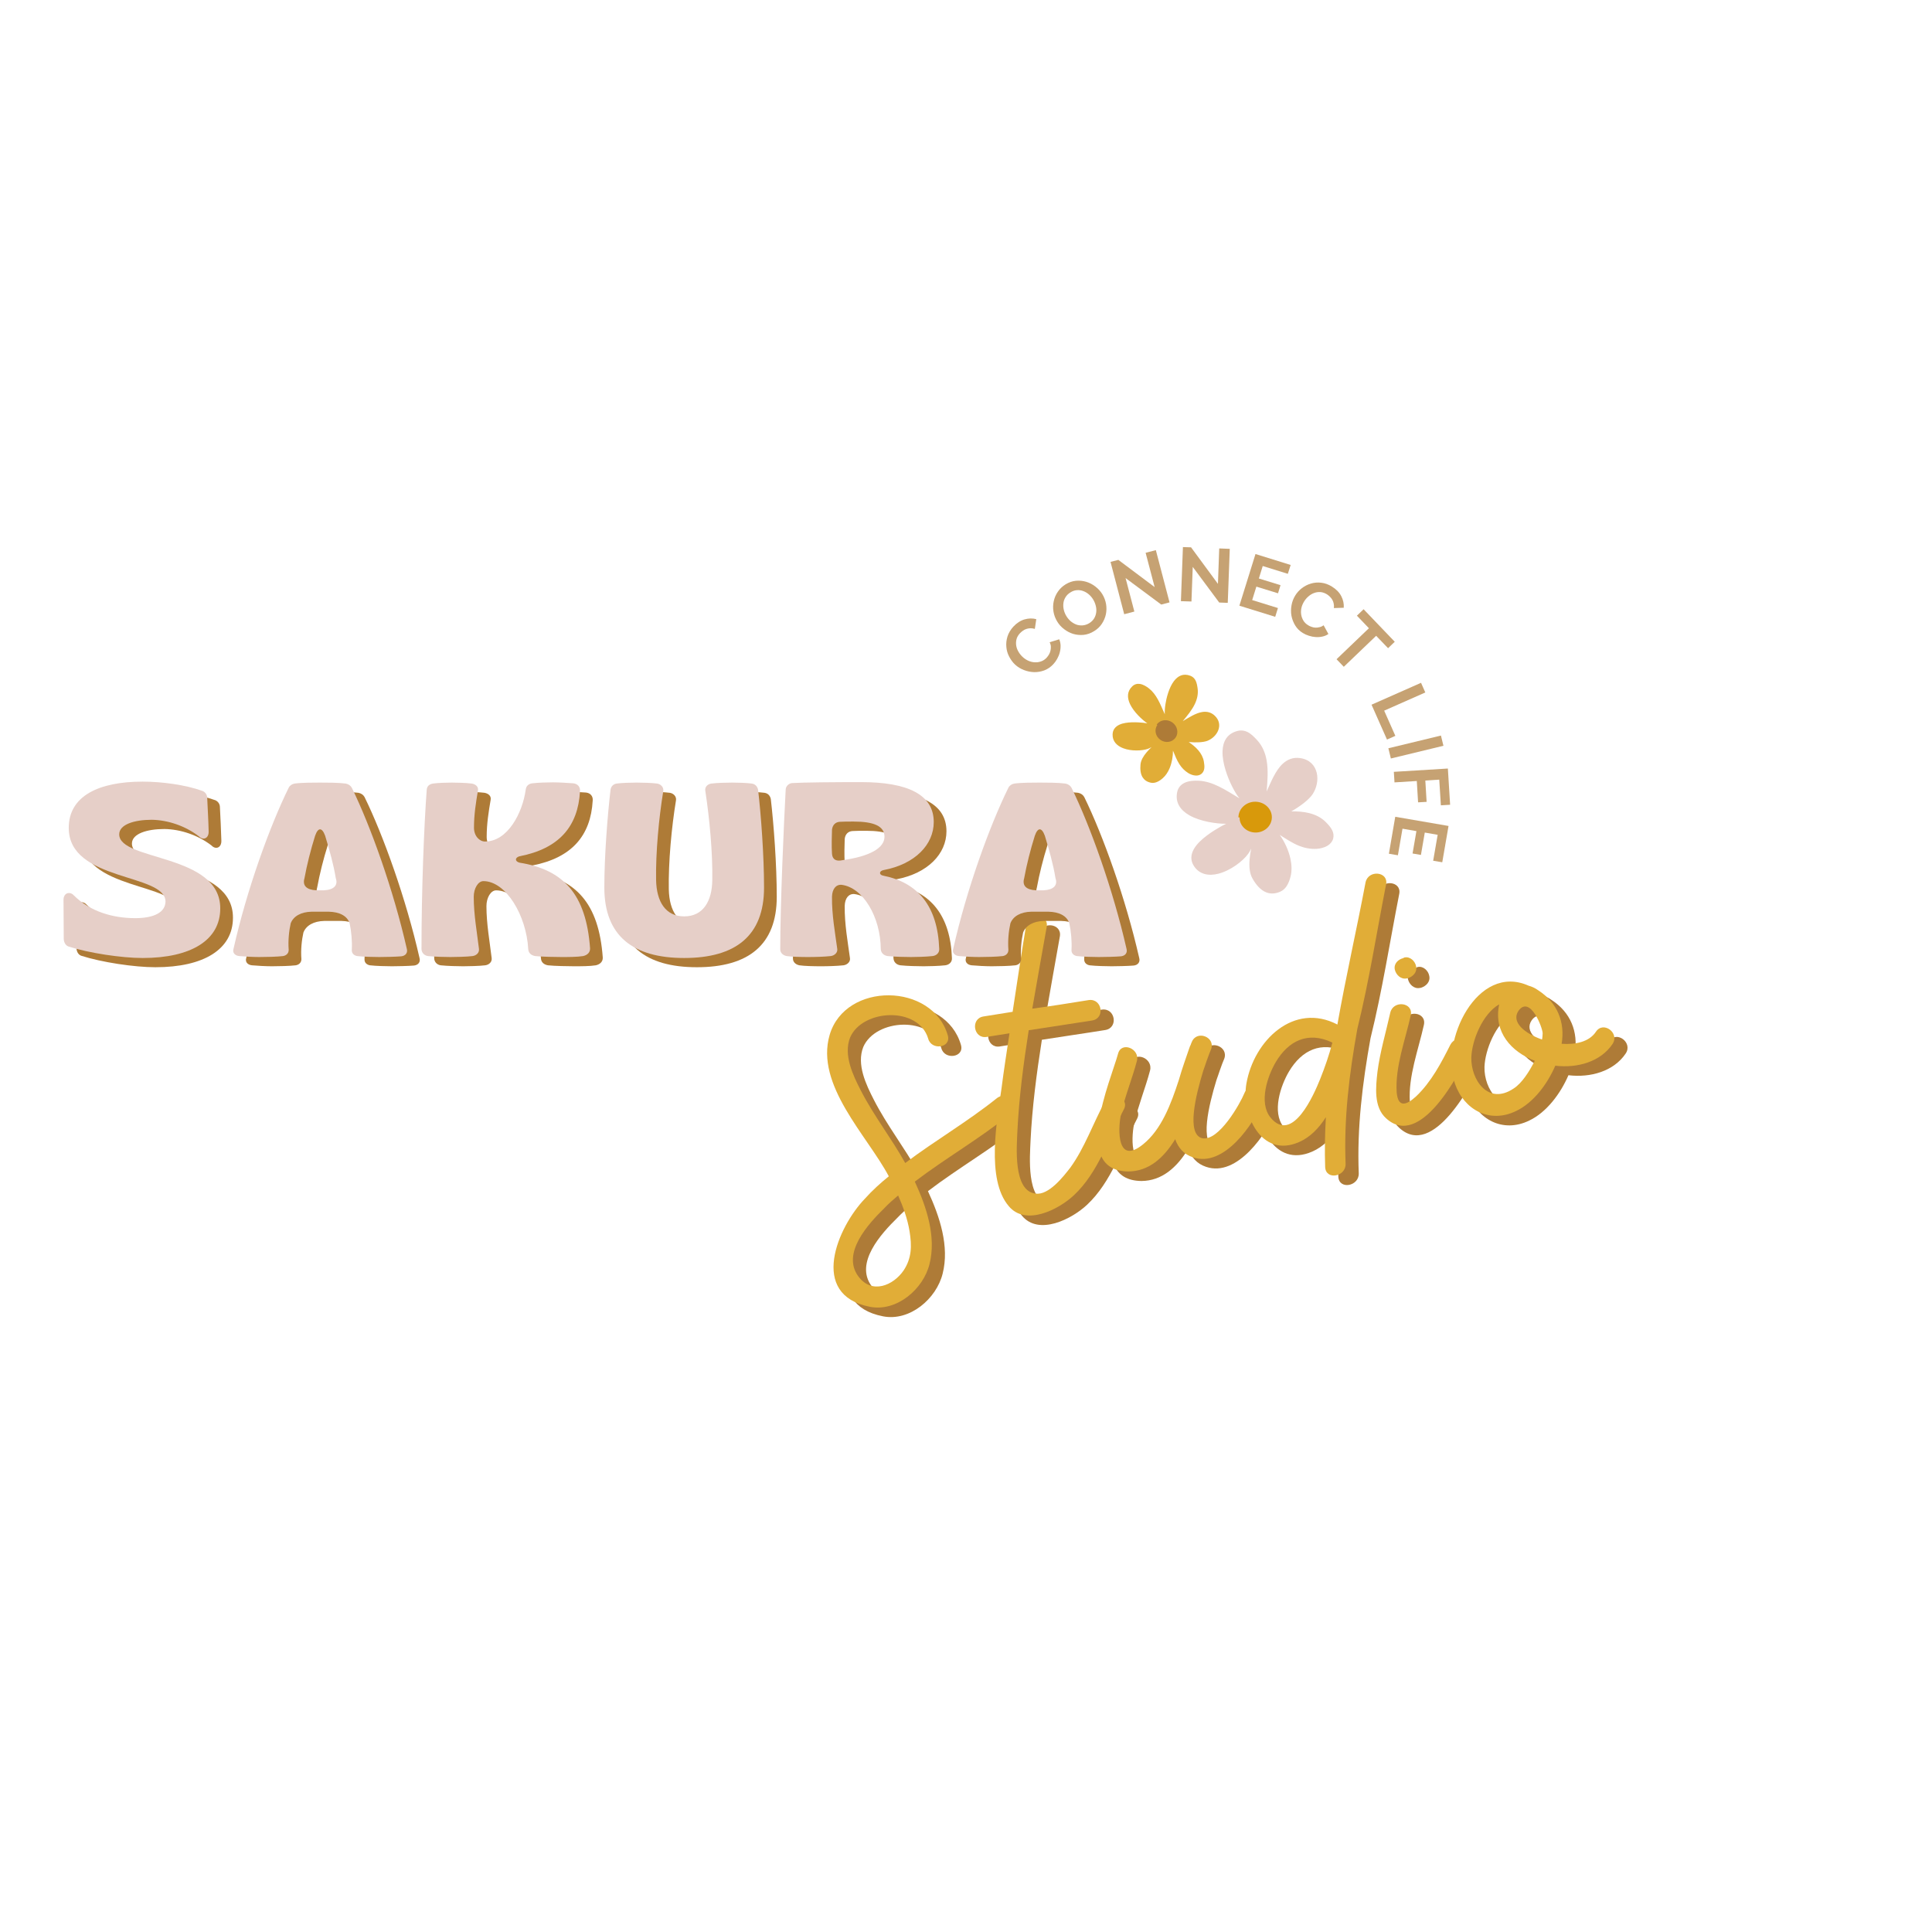 <svg xmlns="http://www.w3.org/2000/svg" xmlns:xlink="http://www.w3.org/1999/xlink" width="500" zoomAndPan="magnify" viewBox="0 0 375 375" height="500" preserveAspectRatio="xMidYMid meet" version="1.0"><defs><filter x="0%" y="0%" width="100%" height="100%" id="6fa2ded0f2"><feColorMatrix values="0 0 0 0 1 0 0 0 0 1 0 0 0 0 1 0 0 0 1 0" color-interpolation-filters="sRGB"/></filter><g/><mask id="f9bf557f36"><g filter="url(#6fa2ded0f2)"><rect x="-37.5" width="450" fill="#000000" y="-37.5" height="450" fill-opacity="0.7"/></g></mask><clipPath id="7cbd0d2443"><rect x="0" width="114" y="0" height="93"/></clipPath><clipPath id="c055878c18"><path d="M 228.012 141.27 L 259 141.27 L 259 173.52 L 228.012 173.52 Z M 228.012 141.27 " clip-rule="nonzero"/></clipPath><clipPath id="7efab0977e"><path d="M 250 141.27 L 259.512 141.27 L 259.512 143 L 250 143 Z M 250 141.27 " clip-rule="nonzero"/></clipPath><clipPath id="fe3c7fe5ad"><path d="M 249 141.27 L 259.512 141.27 L 259.512 144 L 249 144 Z M 249 141.27 " clip-rule="nonzero"/></clipPath><clipPath id="70d9ac64c9"><path d="M 216 131 L 237 131 L 237 152 L 216 152 Z M 216 131 " clip-rule="nonzero"/></clipPath><clipPath id="c588bae4aa"><path d="M 211.723 144.105 L 224.223 126.305 L 242.023 138.809 L 229.523 156.605 Z M 211.723 144.105 " clip-rule="nonzero"/></clipPath><clipPath id="f4be6221b4"><path d="M 211.723 144.105 L 233.707 112.805 L 258.258 130.047 L 236.273 161.348 Z M 211.723 144.105 " clip-rule="nonzero"/></clipPath><clipPath id="739c00f7b7"><path d="M 215 130 L 237 130 L 237 152 L 215 152 Z M 215 130 " clip-rule="nonzero"/></clipPath><clipPath id="e733695b48"><path d="M 211.723 144.105 L 224.223 126.305 L 242.023 138.809 L 229.523 156.605 Z M 211.723 144.105 " clip-rule="nonzero"/></clipPath><clipPath id="ebaf310e9e"><path d="M 211.723 144.105 L 233.707 112.805 L 258.258 130.047 L 236.273 161.348 Z M 211.723 144.105 " clip-rule="nonzero"/></clipPath><clipPath id="c04591fe68"><path d="M 239 126 L 243 126 L 243 141 L 239 141 Z M 239 126 " clip-rule="nonzero"/></clipPath><clipPath id="567af9f7ea"><path d="M 211.723 144.105 L 224.223 126.305 L 242.023 138.809 L 229.523 156.605 Z M 211.723 144.105 " clip-rule="nonzero"/></clipPath><clipPath id="747c9caa88"><path d="M 211.723 144.105 L 233.707 112.805 L 258.258 130.047 L 236.273 161.348 Z M 211.723 144.105 " clip-rule="nonzero"/></clipPath><clipPath id="73f1547da0"><path d="M 238 126 L 243 126 L 243 141 L 238 141 Z M 238 126 " clip-rule="nonzero"/></clipPath><clipPath id="f940f5882f"><path d="M 211.723 144.105 L 224.223 126.305 L 242.023 138.809 L 229.523 156.605 Z M 211.723 144.105 " clip-rule="nonzero"/></clipPath><clipPath id="86fe4c8bdd"><path d="M 211.723 144.105 L 233.707 112.805 L 258.258 130.047 L 236.273 161.348 Z M 211.723 144.105 " clip-rule="nonzero"/></clipPath><clipPath id="0d0385711f"><path d="M 224 140 L 229 140 L 229 144 L 224 144 Z M 224 140 " clip-rule="nonzero"/></clipPath><clipPath id="f679622bbd"><path d="M 211.723 144.105 L 224.223 126.305 L 242.023 138.809 L 229.523 156.605 Z M 211.723 144.105 " clip-rule="nonzero"/></clipPath><clipPath id="0daf7f6f62"><path d="M 211.723 144.105 L 233.707 112.805 L 258.258 130.047 L 236.273 161.348 Z M 211.723 144.105 " clip-rule="nonzero"/></clipPath><clipPath id="8697544459"><path d="M 224 139 L 229 139 L 229 145 L 224 145 Z M 224 139 " clip-rule="nonzero"/></clipPath><clipPath id="c66e11e91d"><path d="M 211.723 144.105 L 224.223 126.305 L 242.023 138.809 L 229.523 156.605 Z M 211.723 144.105 " clip-rule="nonzero"/></clipPath><clipPath id="542ae4fcb5"><path d="M 211.723 144.105 L 233.707 112.805 L 258.258 130.047 L 236.273 161.348 Z M 211.723 144.105 " clip-rule="nonzero"/></clipPath></defs><g fill="#ae7b37" fill-opacity="1"><g transform="translate(168.318, 247.296)"><g><path d="M 27.719 -32.281 C 21.984 -27.688 15.719 -24.062 9.938 -19.703 C 7.25 -24.531 3.844 -28.859 1.312 -33.797 C -0.203 -36.75 -2.109 -40.688 -0.75 -44.094 C 1.641 -49.578 12.484 -50.188 14.391 -43.859 C 15 -41.5 18.906 -42.031 18.203 -44.469 C 15.281 -54.719 -1.688 -54.953 -4.734 -44.562 C -7.562 -34.844 2.547 -25.047 6.75 -17.125 C 5.125 -15.812 3.516 -14.359 2.109 -12.781 C -3.156 -7.312 -8.875 5.875 3.078 8.203 C 8.266 9.219 13.453 4.797 14.656 -0.109 C 15.984 -5.359 14.109 -11.109 11.797 -16.094 C 17.766 -20.641 24.359 -24.406 30.281 -29.188 C 32.344 -30.797 29.781 -33.891 27.719 -32.281 Z M 10.781 -6.438 C 11.234 -3.641 11.219 -1.234 9.609 1.172 C 7.609 4.062 3.484 5.828 0.859 2.328 C -2.484 -2.156 2.734 -7.859 5.844 -10.906 C 6.656 -11.766 7.625 -12.625 8.562 -13.406 C 9.547 -11.172 10.391 -8.844 10.781 -6.438 Z M 10.781 -6.438 "/></g></g></g><g fill="#ae7b37" fill-opacity="1"><g transform="translate(198.587, 242.459)"><g><path d="M 18.391 -26.719 C 16.109 -22.531 14.531 -17.875 11.734 -14 C 10.406 -12.281 7.5 -8.531 4.953 -8.938 C 0.562 -9.438 1.328 -18.172 1.438 -20.984 C 1.75 -27.484 2.609 -34.078 3.641 -40.641 C 7.781 -41.297 11.891 -41.875 15.938 -42.531 C 18.516 -42.938 17.906 -46.828 15.312 -46.5 C 11.656 -45.906 8 -45.328 4.328 -44.828 C 5.234 -50.156 6.219 -55.484 7.141 -60.75 C 7.531 -63.281 3.547 -63.688 3.156 -61.156 C 2.219 -55.5 1.375 -49.859 0.516 -44.219 C -1.422 -43.906 -3.297 -43.609 -5.156 -43.312 C -7.719 -42.891 -7.078 -38.922 -4.516 -39.344 C -3.047 -39.578 -1.562 -39.812 -0.094 -40.047 C -0.625 -36.453 -1.188 -32.938 -1.641 -29.344 C -2.516 -23.219 -4.672 -11.703 -0.25 -6.516 C 3.016 -2.547 9.453 -5.828 12.422 -8.625 C 17.141 -13.047 19.188 -19.672 22.125 -25.328 C 23.281 -27.578 19.547 -28.984 18.391 -26.719 Z M 18.391 -26.719 "/></g></g></g><g fill="#ae7b37" fill-opacity="1"><g transform="translate(219.674, 239.09)"><g><path d="M 24.406 -25.031 C 23.609 -23.078 19.453 -15.641 16.219 -16.312 C 13.141 -17.094 14.922 -24.484 16.438 -29.438 C 16.672 -30.031 16.828 -30.609 17.047 -31.203 C 17.422 -32.312 17.766 -33.156 17.953 -33.594 C 18.828 -35.969 15.156 -37.375 14.203 -34.984 C 14.141 -34.828 14.031 -34.625 13.969 -34.391 C 13.844 -34.203 13.797 -33.969 13.688 -33.703 C 13.156 -32.094 12.359 -29.984 11.703 -27.656 C 10.141 -22.844 8.297 -18 4.766 -15.141 C -0.25 -11.047 -0.203 -17.766 0.469 -21.047 C 1.266 -24.547 2.641 -27.875 3.547 -31.297 C 4.188 -33.703 0.516 -35.188 -0.109 -32.703 C -1.516 -27.531 -9.266 -10.016 1.859 -9.859 C 5.844 -9.875 8.766 -12.484 10.984 -16.125 C 11.562 -14.453 12.656 -13.188 14.422 -12.609 C 20.5 -10.531 26.234 -19.109 28.141 -23.641 C 29.047 -26.031 25.375 -27.438 24.406 -25.031 Z M 24.406 -25.031 "/></g></g></g><g fill="#ae7b37" fill-opacity="1"><g transform="translate(247.375, 234.663)"><g><path d="M 24.219 -61.172 C 24.703 -63.641 20.797 -64.062 20.234 -61.562 C 18.516 -52.438 16.406 -43.234 14.766 -33.953 C 6.328 -38.344 -1.422 -30.891 -2.891 -22.516 C -3.938 -16.594 -0.062 -7.891 7.328 -11.141 C 9.406 -12.047 11.125 -13.75 12.531 -15.969 C 12.344 -12.734 12.281 -9.469 12.391 -6.297 C 12.5 -3.672 16.438 -4.391 16.359 -6.922 C 16 -15.734 17.078 -24.438 18.641 -33.141 C 20.922 -42.359 22.375 -51.781 24.219 -61.172 Z M 1.766 -15.922 C -0.547 -18.828 1.203 -23.969 2.828 -26.703 C 5.297 -30.844 9.078 -32.641 13.641 -30.516 C 13.719 -30.438 13.719 -30.438 13.797 -30.453 C 13.156 -28.031 12.344 -25.672 11.422 -23.375 C 10.219 -20.375 6.031 -10.688 1.766 -15.922 Z M 1.766 -15.922 "/></g></g></g><g fill="#ae7b37" fill-opacity="1"><g transform="translate(272.742, 230.61)"><g><path d="M 11.328 -25.984 C 9.578 -22.5 7.625 -18.766 4.703 -15.984 C 2.828 -14.25 1.172 -13.656 0.906 -16.75 C 0.594 -21.734 2.578 -26.891 3.641 -31.703 C 4.172 -34.25 0.203 -34.672 -0.344 -32.172 C -1.188 -28.359 -2.328 -24.594 -2.828 -20.688 C -3.156 -17.781 -3.578 -13.875 -1.156 -11.703 C 5.484 -5.594 13.094 -20.438 15.062 -24.578 C 16.203 -26.922 12.547 -28.25 11.328 -25.984 Z M 2.891 -38.859 C 2.891 -38.859 2.969 -38.875 3.047 -38.875 C 4.047 -39.188 4.938 -40.047 4.672 -41.203 C 4.5 -42.203 3.484 -43.172 2.406 -42.906 C 2.328 -42.906 2.25 -42.891 2.266 -42.812 C 1.172 -42.562 0.297 -41.688 0.547 -40.547 C 0.781 -39.547 1.734 -38.594 2.891 -38.859 Z M 2.891 -38.859 "/></g></g></g><g fill="#ae7b37" fill-opacity="1"><g transform="translate(287.137, 228.31)"><g><path d="M 25.188 -26.203 C 23.891 -24.25 21.281 -23.672 18.531 -23.859 C 19.219 -28.031 17.734 -31.812 14 -34.234 C 13.359 -34.703 12.688 -34.984 12.109 -35.141 C 2.141 -39.594 -5.172 -24.312 -2.172 -16.094 C -0.406 -11.031 4.562 -8.312 9.688 -10.812 C 13.016 -12.391 15.734 -15.984 17.297 -19.609 C 21.594 -19.094 26.109 -20.375 28.422 -23.844 C 29.828 -25.984 26.594 -28.344 25.188 -26.203 Z M 10.156 -30.266 C 12.391 -33.344 14.828 -27.016 14.844 -25.906 C 14.828 -25.516 14.812 -25.109 14.719 -24.688 C 11.266 -25.906 8.688 -28.109 10.156 -30.266 Z M 13.203 -20.312 C 12.266 -18.562 10.875 -16.25 9.219 -15.188 C 4.25 -11.844 0.891 -16.906 1 -21.219 C 1.109 -24.516 3.172 -29.641 6.375 -31.5 C 6.375 -31.5 6.391 -31.422 6.391 -31.422 C 5.312 -26.156 8.734 -22.297 13.312 -20.562 C 13.25 -20.469 13.266 -20.406 13.203 -20.312 Z M 13.203 -20.312 "/></g></g></g><g fill="#e1ad37" fill-opacity="1"><g transform="translate(165.766, 245.446)"><g><path d="M 27.719 -32.281 C 21.984 -27.688 15.719 -24.062 9.938 -19.703 C 7.25 -24.531 3.844 -28.859 1.312 -33.797 C -0.203 -36.75 -2.109 -40.688 -0.75 -44.094 C 1.641 -49.578 12.484 -50.188 14.391 -43.859 C 15 -41.5 18.906 -42.031 18.203 -44.469 C 15.281 -54.719 -1.688 -54.953 -4.734 -44.562 C -7.562 -34.844 2.547 -25.047 6.75 -17.125 C 5.125 -15.812 3.516 -14.359 2.109 -12.781 C -3.156 -7.312 -8.875 5.875 3.078 8.203 C 8.266 9.219 13.453 4.797 14.656 -0.109 C 15.984 -5.359 14.109 -11.109 11.797 -16.094 C 17.766 -20.641 24.359 -24.406 30.281 -29.188 C 32.344 -30.797 29.781 -33.891 27.719 -32.281 Z M 10.781 -6.438 C 11.234 -3.641 11.219 -1.234 9.609 1.172 C 7.609 4.062 3.484 5.828 0.859 2.328 C -2.484 -2.156 2.734 -7.859 5.844 -10.906 C 6.656 -11.766 7.625 -12.625 8.562 -13.406 C 9.547 -11.172 10.391 -8.844 10.781 -6.438 Z M 10.781 -6.438 "/></g></g></g><g fill="#e1ad37" fill-opacity="1"><g transform="translate(196.034, 240.61)"><g><path d="M 18.391 -26.719 C 16.109 -22.531 14.531 -17.875 11.734 -14 C 10.406 -12.281 7.5 -8.531 4.953 -8.938 C 0.562 -9.438 1.328 -18.172 1.438 -20.984 C 1.75 -27.484 2.609 -34.078 3.641 -40.641 C 7.781 -41.297 11.891 -41.875 15.938 -42.531 C 18.516 -42.938 17.906 -46.828 15.312 -46.5 C 11.656 -45.906 8 -45.328 4.328 -44.828 C 5.234 -50.156 6.219 -55.484 7.141 -60.75 C 7.531 -63.281 3.547 -63.688 3.156 -61.156 C 2.219 -55.5 1.375 -49.859 0.516 -44.219 C -1.422 -43.906 -3.297 -43.609 -5.156 -43.312 C -7.719 -42.891 -7.078 -38.922 -4.516 -39.344 C -3.047 -39.578 -1.562 -39.812 -0.094 -40.047 C -0.625 -36.453 -1.188 -32.938 -1.641 -29.344 C -2.516 -23.219 -4.672 -11.703 -0.25 -6.516 C 3.016 -2.547 9.453 -5.828 12.422 -8.625 C 17.141 -13.047 19.188 -19.672 22.125 -25.328 C 23.281 -27.578 19.547 -28.984 18.391 -26.719 Z M 18.391 -26.719 "/></g></g></g><g fill="#e1ad37" fill-opacity="1"><g transform="translate(217.121, 237.24)"><g><path d="M 24.406 -25.031 C 23.609 -23.078 19.453 -15.641 16.219 -16.312 C 13.141 -17.094 14.922 -24.484 16.438 -29.438 C 16.672 -30.031 16.828 -30.609 17.047 -31.203 C 17.422 -32.312 17.766 -33.156 17.953 -33.594 C 18.828 -35.969 15.156 -37.375 14.203 -34.984 C 14.141 -34.828 14.031 -34.625 13.969 -34.391 C 13.844 -34.203 13.797 -33.969 13.688 -33.703 C 13.156 -32.094 12.359 -29.984 11.703 -27.656 C 10.141 -22.844 8.297 -18 4.766 -15.141 C -0.25 -11.047 -0.203 -17.766 0.469 -21.047 C 1.266 -24.547 2.641 -27.875 3.547 -31.297 C 4.188 -33.703 0.516 -35.188 -0.109 -32.703 C -1.516 -27.531 -9.266 -10.016 1.859 -9.859 C 5.844 -9.875 8.766 -12.484 10.984 -16.125 C 11.562 -14.453 12.656 -13.188 14.422 -12.609 C 20.5 -10.531 26.234 -19.109 28.141 -23.641 C 29.047 -26.031 25.375 -27.438 24.406 -25.031 Z M 24.406 -25.031 "/></g></g></g><g fill="#e1ad37" fill-opacity="1"><g transform="translate(244.822, 232.814)"><g><path d="M 24.219 -61.172 C 24.703 -63.641 20.797 -64.062 20.234 -61.562 C 18.516 -52.438 16.406 -43.234 14.766 -33.953 C 6.328 -38.344 -1.422 -30.891 -2.891 -22.516 C -3.938 -16.594 -0.062 -7.891 7.328 -11.141 C 9.406 -12.047 11.125 -13.75 12.531 -15.969 C 12.344 -12.734 12.281 -9.469 12.391 -6.297 C 12.5 -3.672 16.438 -4.391 16.359 -6.922 C 16 -15.734 17.078 -24.438 18.641 -33.141 C 20.922 -42.359 22.375 -51.781 24.219 -61.172 Z M 1.766 -15.922 C -0.547 -18.828 1.203 -23.969 2.828 -26.703 C 5.297 -30.844 9.078 -32.641 13.641 -30.516 C 13.719 -30.438 13.719 -30.438 13.797 -30.453 C 13.156 -28.031 12.344 -25.672 11.422 -23.375 C 10.219 -20.375 6.031 -10.688 1.766 -15.922 Z M 1.766 -15.922 "/></g></g></g><g fill="#e1ad37" fill-opacity="1"><g transform="translate(270.189, 228.76)"><g><path d="M 11.328 -25.984 C 9.578 -22.5 7.625 -18.766 4.703 -15.984 C 2.828 -14.25 1.172 -13.656 0.906 -16.75 C 0.594 -21.734 2.578 -26.891 3.641 -31.703 C 4.172 -34.25 0.203 -34.672 -0.344 -32.172 C -1.188 -28.359 -2.328 -24.594 -2.828 -20.688 C -3.156 -17.781 -3.578 -13.875 -1.156 -11.703 C 5.484 -5.594 13.094 -20.438 15.062 -24.578 C 16.203 -26.922 12.547 -28.25 11.328 -25.984 Z M 2.891 -38.859 C 2.891 -38.859 2.969 -38.875 3.047 -38.875 C 4.047 -39.188 4.938 -40.047 4.672 -41.203 C 4.5 -42.203 3.484 -43.172 2.406 -42.906 C 2.328 -42.906 2.25 -42.891 2.266 -42.812 C 1.172 -42.562 0.297 -41.688 0.547 -40.547 C 0.781 -39.547 1.734 -38.594 2.891 -38.859 Z M 2.891 -38.859 "/></g></g></g><g fill="#e1ad37" fill-opacity="1"><g transform="translate(284.584, 226.46)"><g><path d="M 25.188 -26.203 C 23.891 -24.25 21.281 -23.672 18.531 -23.859 C 19.219 -28.031 17.734 -31.812 14 -34.234 C 13.359 -34.703 12.688 -34.984 12.109 -35.141 C 2.141 -39.594 -5.172 -24.312 -2.172 -16.094 C -0.406 -11.031 4.562 -8.312 9.688 -10.812 C 13.016 -12.391 15.734 -15.984 17.297 -19.609 C 21.594 -19.094 26.109 -20.375 28.422 -23.844 C 29.828 -25.984 26.594 -28.344 25.188 -26.203 Z M 10.156 -30.266 C 12.391 -33.344 14.828 -27.016 14.844 -25.906 C 14.828 -25.516 14.812 -25.109 14.719 -24.688 C 11.266 -25.906 8.688 -28.109 10.156 -30.266 Z M 13.203 -20.312 C 12.266 -18.562 10.875 -16.25 9.219 -15.188 C 4.25 -11.844 0.891 -16.906 1 -21.219 C 1.109 -24.516 3.172 -29.641 6.375 -31.5 C 6.375 -31.5 6.391 -31.422 6.391 -31.422 C 5.312 -26.156 8.734 -22.297 13.312 -20.562 C 13.25 -20.469 13.266 -20.406 13.203 -20.312 Z M 13.203 -20.312 "/></g></g></g><g mask="url(#f9bf557f36)"><g transform="matrix(1, 0, 0, 1, 189, 85)"><g clip-path="url(#7cbd0d2443)"><g fill="#ae7b37" fill-opacity="1"><g transform="translate(11.627, 47.929)"><g><path d="M -3.609 -3.938 C -4.066 -4.375 -4.445 -4.891 -4.75 -5.484 C -5.062 -6.078 -5.242 -6.707 -5.297 -7.375 C -5.359 -8.039 -5.285 -8.707 -5.078 -9.375 C -4.867 -10.051 -4.488 -10.691 -3.938 -11.297 C -3.281 -12.004 -2.555 -12.473 -1.766 -12.703 C -0.973 -12.93 -0.211 -12.945 0.516 -12.75 L 0.234 -10.859 C -0.066 -10.953 -0.359 -10.992 -0.641 -10.984 C -0.922 -10.973 -1.18 -10.926 -1.422 -10.844 C -1.66 -10.77 -1.883 -10.656 -2.094 -10.5 C -2.301 -10.352 -2.484 -10.195 -2.641 -10.031 C -2.992 -9.656 -3.223 -9.258 -3.328 -8.844 C -3.43 -8.426 -3.445 -8.008 -3.375 -7.594 C -3.312 -7.188 -3.164 -6.797 -2.938 -6.422 C -2.719 -6.047 -2.457 -5.719 -2.156 -5.438 C -1.812 -5.113 -1.43 -4.859 -1.016 -4.672 C -0.598 -4.492 -0.18 -4.395 0.234 -4.375 C 0.648 -4.352 1.062 -4.414 1.469 -4.562 C 1.875 -4.707 2.234 -4.953 2.547 -5.297 C 2.691 -5.461 2.832 -5.656 2.969 -5.875 C 3.102 -6.102 3.203 -6.348 3.266 -6.609 C 3.328 -6.867 3.352 -7.141 3.344 -7.422 C 3.332 -7.703 3.254 -7.984 3.109 -8.266 L 4.969 -8.844 C 5.133 -8.457 5.223 -8.047 5.234 -7.609 C 5.242 -7.172 5.191 -6.738 5.078 -6.312 C 4.973 -5.883 4.805 -5.469 4.578 -5.062 C 4.359 -4.664 4.109 -4.316 3.828 -4.016 C 3.316 -3.461 2.734 -3.062 2.078 -2.812 C 1.43 -2.57 0.77 -2.457 0.094 -2.469 C -0.582 -2.488 -1.242 -2.625 -1.891 -2.875 C -2.535 -3.125 -3.109 -3.477 -3.609 -3.938 Z M -3.609 -3.938 "/></g></g></g><g fill="#ae7b37" fill-opacity="1"><g transform="translate(18.544, 40.353)"><g><path d="M 4.812 -2.844 C 4.156 -2.438 3.477 -2.195 2.781 -2.125 C 2.082 -2.062 1.41 -2.125 0.766 -2.312 C 0.129 -2.508 -0.457 -2.816 -1 -3.234 C -1.551 -3.648 -2 -4.145 -2.344 -4.719 C -2.707 -5.312 -2.945 -5.945 -3.062 -6.625 C -3.176 -7.312 -3.16 -7.984 -3.016 -8.641 C -2.879 -9.305 -2.613 -9.926 -2.219 -10.5 C -1.832 -11.07 -1.328 -11.551 -0.703 -11.938 C -0.055 -12.332 0.609 -12.562 1.297 -12.625 C 1.992 -12.688 2.664 -12.617 3.312 -12.422 C 3.957 -12.223 4.551 -11.91 5.094 -11.484 C 5.633 -11.066 6.078 -10.578 6.422 -10.016 C 6.785 -9.422 7.023 -8.785 7.141 -8.109 C 7.254 -7.441 7.242 -6.781 7.109 -6.125 C 6.973 -5.477 6.711 -4.863 6.328 -4.281 C 5.953 -3.707 5.445 -3.227 4.812 -2.844 Z M -0.578 -5.797 C -0.336 -5.398 -0.051 -5.055 0.281 -4.766 C 0.625 -4.484 0.988 -4.27 1.375 -4.125 C 1.758 -3.988 2.164 -3.938 2.594 -3.969 C 3.031 -4 3.457 -4.141 3.875 -4.391 C 4.289 -4.648 4.609 -4.961 4.828 -5.328 C 5.047 -5.691 5.18 -6.086 5.234 -6.516 C 5.285 -6.941 5.254 -7.363 5.141 -7.781 C 5.035 -8.207 4.867 -8.609 4.641 -8.984 C 4.41 -9.367 4.125 -9.707 3.781 -10 C 3.438 -10.289 3.066 -10.504 2.672 -10.641 C 2.285 -10.785 1.879 -10.836 1.453 -10.797 C 1.035 -10.766 0.629 -10.625 0.234 -10.375 C -0.191 -10.113 -0.516 -9.797 -0.734 -9.422 C -0.961 -9.055 -1.098 -8.664 -1.141 -8.25 C -1.191 -7.832 -1.164 -7.41 -1.062 -6.984 C -0.957 -6.555 -0.797 -6.16 -0.578 -5.797 Z M -0.578 -5.797 "/></g></g></g><g fill="#ae7b37" fill-opacity="1"><g transform="translate(28.146, 34.5)"><g><path d="M 1.328 -7.297 L 3.031 -0.797 L 1.062 -0.281 L -1.594 -10.438 L -0.078 -10.828 L 6.969 -5.547 L 5.219 -12.203 L 7.203 -12.719 L 9.859 -2.578 L 8.25 -2.156 Z M 1.328 -7.297 "/></g></g></g><g fill="#ae7b37" fill-opacity="1"><g transform="translate(39.12, 31.64)"><g><path d="M 3.391 -6.609 L 3.141 0.109 L 1.094 0.047 L 1.484 -10.453 L 3.062 -10.406 L 8.281 -3.312 L 8.531 -10.188 L 10.578 -10.109 L 10.188 0.375 L 8.531 0.312 Z M 3.391 -6.609 "/></g></g></g><g fill="#ae7b37" fill-opacity="1"><g transform="translate(50.517, 32.238)"><g><path d="M 8.531 0.781 L 8 2.484 L 1.047 0.328 L 4.172 -9.703 L 11 -7.578 L 10.453 -5.859 L 5.578 -7.375 L 4.828 -4.953 L 9.031 -3.656 L 8.547 -2.078 L 4.344 -3.375 L 3.531 -0.766 Z M 8.531 0.781 "/></g></g></g><g fill="#ae7b37" fill-opacity="1"><g transform="translate(59.215, 34.886)"><g><path d="M 3.188 -4.297 C 3.52 -4.836 3.945 -5.312 4.469 -5.719 C 5 -6.125 5.582 -6.422 6.219 -6.609 C 6.852 -6.805 7.52 -6.863 8.219 -6.781 C 8.926 -6.707 9.625 -6.457 10.312 -6.031 C 11.145 -5.52 11.75 -4.898 12.125 -4.172 C 12.5 -3.441 12.66 -2.691 12.609 -1.922 L 10.688 -1.859 C 10.727 -2.16 10.719 -2.453 10.656 -2.734 C 10.602 -3.016 10.508 -3.266 10.375 -3.484 C 10.25 -3.703 10.094 -3.898 9.906 -4.078 C 9.727 -4.254 9.539 -4.406 9.344 -4.531 C 8.895 -4.801 8.457 -4.945 8.031 -4.969 C 7.602 -4.988 7.191 -4.922 6.797 -4.766 C 6.41 -4.617 6.055 -4.398 5.734 -4.109 C 5.41 -3.828 5.141 -3.508 4.922 -3.156 C 4.672 -2.758 4.492 -2.336 4.391 -1.891 C 4.297 -1.453 4.281 -1.023 4.344 -0.609 C 4.406 -0.191 4.547 0.195 4.766 0.562 C 4.984 0.926 5.289 1.227 5.688 1.469 C 5.875 1.594 6.094 1.695 6.344 1.781 C 6.594 1.875 6.848 1.926 7.109 1.938 C 7.379 1.945 7.648 1.914 7.922 1.844 C 8.203 1.781 8.461 1.66 8.703 1.484 L 9.625 3.172 C 9.27 3.422 8.879 3.586 8.453 3.672 C 8.035 3.766 7.609 3.797 7.172 3.766 C 6.734 3.742 6.297 3.66 5.859 3.516 C 5.422 3.379 5.023 3.203 4.672 2.984 C 4.035 2.598 3.535 2.102 3.172 1.5 C 2.816 0.906 2.578 0.281 2.453 -0.375 C 2.336 -1.039 2.344 -1.719 2.469 -2.406 C 2.594 -3.094 2.832 -3.723 3.188 -4.297 Z M 3.188 -4.297 "/></g></g></g><g fill="#ae7b37" fill-opacity="1"><g transform="translate(67.954, 40.377)"><g><path d="M 12.469 0.438 L 10.156 -1.969 L 3.875 4.047 L 2.469 2.578 L 8.75 -3.438 L 6.422 -5.875 L 7.719 -7.125 L 13.766 -0.812 Z M 12.469 0.438 "/></g></g></g><g fill="#ae7b37" fill-opacity="1"><g transform="translate(74.384, 47.504)"><g/></g></g><g fill="#ae7b37" fill-opacity="1"><g transform="translate(76.776, 50.782)"><g><path d="M 0.438 1 L 10.047 -3.25 L 10.875 -1.375 L 2.891 2.156 L 5.062 7.047 L 3.438 7.766 Z M 0.438 1 "/></g></g></g><g fill="#ae7b37" fill-opacity="1"><g transform="translate(80.232, 59.176)"><g><path d="M 0.25 1.062 L 10.453 -1.406 L 10.938 0.578 L 0.734 3.047 Z M 0.25 1.062 "/></g></g></g><g fill="#ae7b37" fill-opacity="1"><g transform="translate(81.483, 63.719)"><g><path d="M 0.062 1.094 L 10.547 0.453 L 10.984 7.484 L 9.188 7.594 L 8.875 2.609 L 6.172 2.781 L 6.422 6.922 L 4.766 7.016 L 4.516 2.875 L 0.188 3.141 Z M 0.062 1.094 "/></g></g></g><g fill="#ae7b37" fill-opacity="1"><g transform="translate(82.004, 72.459)"><g><path d="M 0.328 8.547 L -1.422 8.25 L -0.188 1.078 L 10.156 2.859 L 8.938 9.906 L 7.172 9.609 L 8.047 4.578 L 5.547 4.141 L 4.797 8.484 L 3.172 8.203 L 3.922 3.859 L 1.219 3.391 Z M 0.328 8.547 "/></g></g></g><g fill="#ae7b37" fill-opacity="1"><g transform="translate(80.154, 81.611)"><g/></g></g></g></g></g><path fill="#e6cfc8" d="M 244.48 158.707 C 244.672 158.824 244.355 159.5 244.297 159.648 C 243.902 160.668 243.453 161.703 242.938 162.672 C 242.5 163.492 242.211 164.488 241.668 165.254 C 240.035 167.566 234.531 170.926 232.383 167.707 C 230.582 165 235.574 162.074 237.289 161.094 C 237.965 160.707 238.602 160.406 239.348 160.172 C 240.398 159.844 241.449 159.473 242.5 159.121 C 242.832 159.012 243.164 158.777 243.508 158.727 C 243.691 158.703 244.199 158.637 244.035 158.551 C 243.902 158.484 243.133 158.738 242.984 158.773 C 242.102 158.961 241.172 159.039 240.266 159.121 C 239.453 159.195 238.633 159.164 237.816 159.164 C 235.203 159.164 228.352 158.086 229.188 153.91 C 229.508 152.309 231.391 152.172 232.691 152.246 C 235.715 152.414 238.543 154.68 241.102 156.055 C 241.797 156.43 242.453 156.844 243.16 157.195 C 243.504 157.367 243.828 157.598 244.164 157.766 C 244.25 157.805 244.383 157.941 244.383 157.941 C 244.383 157.941 244.199 157.867 244.121 157.809 C 243.754 157.531 243.27 157.316 242.984 156.934 C 242.316 156.047 241.559 155.137 240.879 154.215 C 240.41 153.578 240.051 152.91 239.699 152.203 C 238.453 149.707 236.195 143.574 240.398 142.523 C 241.715 142.191 242.648 143.184 243.465 144.055 C 245.902 146.656 245.422 150.609 245.172 153.867 C 245.094 154.898 245.203 156.066 244.953 157.062 C 244.852 157.477 244.949 157.953 244.867 158.379 C 244.855 158.422 244.824 158.508 244.824 158.508 L 244.824 158.289 C 244.824 157.934 244.992 157.488 245.086 157.152 C 245.281 156.453 245.52 155.684 245.875 155.047 C 247.234 152.602 248.508 147.242 252.27 147.777 C 255.379 148.223 255.68 151.66 254.238 153.824 C 252.922 155.801 247.594 158.859 244.996 158.859 C 244.867 158.859 245.262 158.883 245.391 158.859 C 245.691 158.809 246.016 158.746 246.312 158.684 C 247.258 158.48 248.191 158.301 249.16 158.203 C 251.68 157.949 254.949 158.035 256.867 159.953 C 257.539 160.625 258.473 161.562 258.184 162.625 C 257.891 163.688 256.508 164.105 255.555 164.16 C 252.574 164.324 250.547 162.668 248.109 161.18 C 247.348 160.719 246.676 160.16 245.918 159.691 C 245.832 159.637 244.996 159.246 244.996 159.035 C 244.996 158.828 245.332 159.281 245.48 159.43 C 245.719 159.668 245.938 159.934 246.18 160.172 C 246.867 160.863 247.367 161.617 247.934 162.406 C 249.359 164.402 250.566 167.512 249.945 169.984 C 249.699 170.969 249.258 172.137 248.238 172.57 C 246.031 173.508 244.598 172.004 243.598 170.246 C 241.996 167.449 244.48 161.797 244.48 158.707 Z M 244.48 158.707 " fill-opacity="1" fill-rule="evenodd"/><g clip-path="url(#c055878c18)"><path fill="#e6cfc8" d="M 238.004 159.895 L 237.988 159.902 C 237.629 160.062 237.281 160.246 236.922 160.449 C 235.68 161.156 232.848 162.852 231.758 164.75 C 231.129 165.84 231.008 166.996 231.758 168.125 C 232.844 169.754 234.617 170.062 236.484 169.586 C 238.812 168.996 241.262 167.152 242.293 165.695 C 242.48 165.43 242.641 165.141 242.789 164.844 C 242.812 164.797 242.832 164.75 242.855 164.703 C 242.719 165.402 242.609 166.094 242.551 166.758 C 242.422 168.211 242.543 169.531 243.109 170.527 C 243.785 171.715 244.664 172.777 245.781 173.207 C 246.551 173.504 247.434 173.527 248.461 173.09 C 248.969 172.875 249.367 172.52 249.676 172.082 C 250.086 171.504 250.336 170.777 250.5 170.125 C 250.773 169.043 250.727 167.848 250.469 166.664 C 250.098 164.977 249.293 163.316 248.406 162.07 L 248.391 162.051 C 249.656 162.848 250.844 163.648 252.137 164.168 C 253.184 164.586 254.305 164.828 255.586 164.758 C 256.246 164.719 257.078 164.527 257.719 164.121 C 258.219 163.805 258.605 163.359 258.762 162.785 C 258.922 162.207 258.824 161.66 258.578 161.148 C 258.277 160.527 257.738 159.973 257.297 159.527 C 256.445 158.676 255.359 158.145 254.176 157.84 C 253.035 157.547 251.809 157.465 250.641 157.492 C 252.469 156.449 254.098 155.172 254.766 154.172 C 255.582 152.945 255.898 151.355 255.578 150.008 C 255.238 148.586 254.223 147.414 252.359 147.145 C 250.977 146.945 249.875 147.414 248.969 148.25 C 247.551 149.559 246.656 151.875 245.855 153.625 C 246.008 151.699 246.199 149.562 245.852 147.602 C 245.59 146.121 245.027 144.742 243.953 143.598 C 243.406 143.012 242.801 142.395 242.098 142.059 C 241.543 141.797 240.93 141.695 240.234 141.867 C 238.152 142.387 237.363 143.93 237.293 145.793 C 237.203 148.113 238.316 150.973 239.082 152.508 C 239.305 152.949 239.527 153.375 239.773 153.789 C 239.941 154.074 240.125 154.352 240.324 154.625 L 240.586 154.961 C 239.301 154.207 237.957 153.316 236.555 152.641 C 235.32 152.043 234.039 151.613 232.73 151.539 C 231.836 151.488 230.707 151.543 229.863 151.973 C 229.184 152.32 228.664 152.883 228.484 153.77 C 228.074 155.82 229.156 157.277 230.855 158.25 C 233.008 159.48 236.191 159.891 237.816 159.891 Z M 246.383 159.301 L 246.441 159.289 C 247 159.168 247.555 159.055 248.113 158.961 C 248.477 158.902 248.848 158.852 249.219 158.812 C 250.656 158.668 252.352 158.629 253.875 159.02 C 254.844 159.266 255.742 159.688 256.441 160.383 C 256.797 160.738 257.25 161.176 257.492 161.676 C 257.609 161.922 257.676 162.188 257.602 162.469 C 257.504 162.832 257.195 163.066 256.852 163.23 C 256.426 163.441 255.926 163.539 255.52 163.562 C 254.426 163.625 253.473 163.418 252.578 163.062 C 251.141 162.492 249.852 161.551 248.414 160.676 Z M 245.605 158.188 L 245.656 158.18 L 245.914 158.133 C 247.035 157.895 248.426 157.293 249.734 156.57 C 251.477 155.605 253.086 154.418 253.715 153.473 C 254.336 152.539 254.59 151.328 254.344 150.305 C 254.117 149.355 253.426 148.586 252.18 148.41 C 250.887 148.227 249.961 148.914 249.223 149.887 C 247.977 151.523 247.23 153.945 246.441 155.363 C 246.316 155.594 246.203 155.844 246.105 156.102 C 245.949 156.504 245.824 156.926 245.715 157.324 C 245.668 157.488 245.605 157.676 245.555 157.867 C 245.555 157.965 245.559 158.059 245.551 158.152 L 245.551 158.195 Z M 244.887 160.25 C 244.578 162.23 243.848 164.695 243.66 166.855 C 243.559 168.055 243.613 169.148 244.082 169.969 C 244.539 170.762 245.082 171.508 245.77 171.941 C 246.387 172.328 247.125 172.426 248.016 172.047 C 248.41 171.879 248.684 171.562 248.891 171.199 C 249.129 170.777 249.281 170.289 249.395 169.848 C 249.676 168.703 249.527 167.41 249.152 166.176 C 248.766 164.906 248.141 163.691 247.461 162.746 C 247.125 162.277 246.816 161.824 246.473 161.387 C 246.254 161.109 246.027 160.844 245.77 160.586 L 245.16 159.941 C 245.121 159.918 245.078 159.895 245.039 159.867 L 245.016 159.926 C 244.973 160.031 244.93 160.141 244.887 160.25 Z M 244.289 157.035 L 243.805 156.762 C 243.707 156.691 243.609 156.613 243.539 156.516 L 241.438 153.809 C 241.215 153.512 241.023 153.207 240.844 152.891 C 240.656 152.57 240.484 152.234 240.312 151.895 C 239.617 150.508 238.574 147.938 238.648 145.844 C 238.695 144.594 239.168 143.527 240.562 143.176 C 241.023 143.062 241.414 143.191 241.766 143.41 C 242.215 143.695 242.605 144.121 242.977 144.516 C 243.867 145.461 244.32 146.609 244.539 147.836 C 244.891 149.785 244.66 151.922 244.516 153.816 C 244.461 154.531 244.496 155.316 244.441 156.062 C 244.422 156.352 244.383 156.637 244.316 156.906 C 244.309 156.949 244.297 156.992 244.289 157.035 Z M 243.535 159.488 C 243.355 159.949 243.164 160.41 242.961 160.867 C 242.746 161.359 242.512 161.84 242.262 162.309 C 241.953 162.891 241.715 163.555 241.418 164.168 C 241.305 164.395 241.188 164.613 241.047 164.812 C 240.172 166.055 238.086 167.617 236.113 168.121 C 234.898 168.434 233.715 168.348 233.008 167.289 C 232.457 166.465 232.863 165.625 233.504 164.855 C 234.676 163.453 236.703 162.285 237.656 161.738 C 237.973 161.555 238.281 161.395 238.598 161.25 C 238.906 161.109 239.227 160.984 239.566 160.879 L 242.734 159.82 Z M 243.109 157.965 L 243.125 157.977 C 242.988 158.012 242.879 158.047 242.828 158.055 C 242.496 158.129 242.152 158.184 241.809 158.23 C 241.273 158.301 240.734 158.348 240.203 158.395 C 239.895 158.426 239.586 158.438 239.277 158.441 C 238.789 158.449 238.301 158.438 237.816 158.438 C 236.359 158.441 233.5 158.102 231.57 157 C 230.43 156.352 229.613 155.426 229.887 154.051 C 229.988 153.531 230.367 153.266 230.805 153.121 C 231.391 152.926 232.086 152.922 232.652 152.953 C 233.781 153.016 234.879 153.398 235.941 153.91 C 237.637 154.727 239.25 155.855 240.77 156.672 L 242.848 157.816 Z M 243.109 157.965 " fill-opacity="1" fill-rule="evenodd"/></g><g clip-path="url(#7efab0977e)"><path fill="#e6cfc8" d="M 260.969 131.145 C 261.102 131.238 260.875 131.777 260.836 131.895 C 260.555 132.715 260.234 133.539 259.867 134.312 C 259.555 134.969 259.352 135.766 258.965 136.379 C 257.805 138.227 253.883 140.914 252.355 138.34 C 251.074 136.176 254.625 133.836 255.848 133.051 C 256.328 132.742 256.781 132.504 257.312 132.316 C 258.059 132.055 258.809 131.758 259.559 131.477 C 259.793 131.387 260.031 131.199 260.273 131.16 C 260.406 131.141 260.766 131.086 260.648 131.02 C 260.555 130.965 260.008 131.168 259.898 131.195 C 259.273 131.348 258.609 131.41 257.969 131.477 C 257.387 131.535 256.805 131.512 256.223 131.512 C 254.363 131.512 249.484 130.648 250.082 127.309 C 250.309 126.027 251.648 125.918 252.574 125.977 C 254.727 126.113 256.742 127.922 258.559 129.023 C 259.055 129.324 259.523 129.652 260.023 129.934 C 260.27 130.074 260.504 130.254 260.742 130.391 C 260.801 130.422 260.898 130.531 260.898 130.531 C 260.898 130.531 260.766 130.473 260.711 130.426 C 260.449 130.203 260.105 130.031 259.898 129.723 C 259.426 129.016 258.887 128.289 258.402 127.555 C 258.07 127.043 257.812 126.508 257.562 125.941 C 256.676 123.949 255.07 119.043 258.062 118.203 C 258.996 117.941 259.664 118.734 260.242 119.43 C 261.98 121.508 261.637 124.668 261.457 127.273 C 261.402 128.098 261.48 129.031 261.305 129.828 C 261.23 130.16 261.301 130.543 261.242 130.879 C 261.234 130.918 261.211 130.984 261.211 130.984 L 261.211 130.809 C 261.211 130.523 261.328 130.168 261.398 129.898 C 261.535 129.34 261.707 128.727 261.957 128.219 C 262.926 126.262 263.832 121.977 266.508 122.406 C 268.723 122.762 268.938 125.508 267.91 127.238 C 266.973 128.82 263.18 131.266 261.336 131.266 C 261.242 131.266 261.523 131.281 261.613 131.266 C 261.828 131.227 262.059 131.176 262.27 131.125 C 262.945 130.961 263.605 130.816 264.297 130.738 C 266.09 130.539 268.418 130.605 269.781 132.141 C 270.262 132.68 270.926 133.426 270.719 134.277 C 270.512 135.125 269.527 135.461 268.848 135.504 C 266.727 135.637 265.285 134.309 263.547 133.121 C 263.008 132.75 262.527 132.305 261.988 131.93 C 261.926 131.887 261.336 131.574 261.336 131.406 C 261.336 131.238 261.574 131.602 261.676 131.719 C 261.848 131.914 262.004 132.121 262.176 132.316 C 262.664 132.867 263.023 133.473 263.422 134.102 C 264.438 135.699 265.297 138.184 264.855 140.16 C 264.68 140.949 264.367 141.879 263.641 142.227 C 262.07 142.977 261.051 141.773 260.336 140.371 C 259.199 138.133 260.969 133.613 260.969 131.145 Z M 260.969 131.145 " fill-opacity="1" fill-rule="evenodd"/></g><g clip-path="url(#fe3c7fe5ad)"><path fill="#e6cfc8" d="M 255.777 132.223 C 255.668 132.289 255.559 132.355 255.445 132.426 C 254.531 133.016 252.426 134.438 251.66 136.02 C 251.238 136.898 251.176 137.82 251.711 138.723 C 252.551 140.148 253.934 140.398 255.391 139.973 C 257 139.5 258.688 138.117 259.496 136.961 C 259.469 137.168 259.445 137.371 259.43 137.574 C 259.336 138.75 259.426 139.82 259.836 140.625 C 260.32 141.582 260.953 142.434 261.746 142.805 C 262.355 143.094 263.062 143.133 263.887 142.738 C 264.285 142.551 264.594 142.234 264.832 141.848 C 265.121 141.383 265.297 140.809 265.414 140.285 C 265.652 139.219 265.555 138.016 265.25 136.863 C 265.008 135.953 264.641 135.074 264.23 134.324 C 264.914 134.812 265.578 135.27 266.293 135.594 C 267.078 135.953 267.918 136.16 268.883 136.102 C 269.398 136.07 270.055 135.895 270.547 135.531 C 270.91 135.262 271.188 134.895 271.305 134.418 C 271.418 133.953 271.352 133.508 271.18 133.094 C 270.961 132.574 270.562 132.109 270.234 131.738 C 269.617 131.043 268.828 130.605 267.973 130.348 C 267.273 130.141 266.523 130.059 265.797 130.047 C 266.984 129.242 268.012 128.305 268.453 127.559 C 269.16 126.375 269.348 124.773 268.867 123.578 C 268.5 122.664 267.77 121.961 266.609 121.773 C 265.504 121.594 264.629 122.031 263.918 122.812 C 263.195 123.605 262.668 124.805 262.215 125.93 C 262.289 124.727 262.32 123.473 262.141 122.297 C 261.953 121.078 261.543 119.941 260.758 118.996 C 260.363 118.523 259.922 118.023 259.414 117.742 C 258.957 117.492 258.453 117.391 257.879 117.551 C 256.301 117.992 255.684 119.301 255.648 120.898 C 255.609 122.75 256.395 125.004 256.934 126.223 C 257.09 126.578 257.25 126.918 257.426 127.25 C 257.48 127.352 257.535 127.453 257.594 127.551 C 256.707 126.945 255.781 126.309 254.824 125.867 C 254.105 125.539 253.367 125.316 252.617 125.27 C 251.918 125.223 251.027 125.285 250.375 125.688 C 249.887 125.988 249.508 126.453 249.375 127.184 C 249.082 128.816 249.82 129.984 250.988 130.789 C 252.395 131.754 254.477 132.148 255.777 132.223 Z M 262.621 131.676 C 262.883 131.613 263.137 131.555 263.395 131.504 C 263.715 131.441 264.035 131.387 264.363 131.352 C 265.371 131.234 266.562 131.203 267.625 131.516 C 268.27 131.707 268.867 132.023 269.328 132.543 C 269.547 132.785 269.809 133.07 269.984 133.398 C 270.109 133.621 270.195 133.867 270.133 134.137 C 270.074 134.379 269.895 134.539 269.691 134.656 C 269.41 134.812 269.078 134.887 268.809 134.906 C 268.055 134.953 267.402 134.789 266.785 134.508 C 265.785 134.055 264.887 133.32 263.879 132.633 Z M 261.918 130.57 L 262.031 130.055 C 262.109 129.742 262.195 129.406 262.305 129.086 C 262.375 128.883 262.453 128.688 262.539 128.508 C 263.086 127.398 263.605 125.535 264.453 124.227 C 264.941 123.473 265.535 122.898 266.406 123.035 C 267.242 123.168 267.68 123.777 267.816 124.5 C 267.969 125.289 267.793 126.203 267.371 126.918 C 266.938 127.645 265.836 128.559 264.645 129.309 C 263.742 129.875 262.785 130.355 262.004 130.551 Z M 261.367 132.703 L 261.453 132.461 L 261.477 132.395 L 261.738 132.703 C 261.922 132.906 262.082 133.117 262.234 133.336 C 262.477 133.684 262.695 134.043 262.934 134.414 C 263.414 135.172 263.863 136.145 264.133 137.16 C 264.395 138.129 264.496 139.141 264.297 140.035 C 264.223 140.379 264.121 140.75 263.957 141.078 C 263.824 141.348 263.652 141.59 263.395 141.715 C 262.82 141.988 262.348 141.91 261.957 141.617 C 261.5 141.277 261.145 140.715 260.836 140.117 C 260.508 139.469 260.473 138.605 260.543 137.66 C 260.668 136.047 261.125 134.223 261.367 132.703 Z M 260.691 129.531 L 260.625 129.492 C 260.57 129.445 260.52 129.398 260.477 129.34 L 258.98 127.176 C 258.828 126.938 258.691 126.699 258.562 126.453 C 258.434 126.195 258.312 125.934 258.191 125.664 C 257.707 124.578 256.98 122.574 257.012 120.926 C 257.027 119.965 257.297 119.121 258.242 118.852 C 258.504 118.781 258.719 118.879 258.918 119.02 C 259.219 119.242 259.48 119.562 259.727 119.859 C 260.355 120.609 260.672 121.527 260.824 122.5 C 261.062 124.043 260.902 125.73 260.801 127.227 C 260.762 127.801 260.789 128.426 260.75 129.023 C 260.738 129.195 260.719 129.367 260.691 129.531 Z M 259.949 132.102 C 259.859 132.348 259.77 132.59 259.672 132.836 C 259.52 133.227 259.352 133.609 259.176 133.984 C 258.957 134.449 258.789 134.98 258.574 135.473 C 258.5 135.648 258.418 135.816 258.32 135.973 C 257.723 136.922 256.309 138.121 254.961 138.523 C 254.199 138.75 253.445 138.703 253.004 137.957 C 252.645 137.355 252.898 136.746 253.301 136.184 C 254.109 135.059 255.57 134.113 256.25 133.676 C 256.465 133.535 256.676 133.41 256.895 133.301 C 257.105 133.191 257.324 133.098 257.559 133.012 L 259.816 132.164 Z M 259.625 130.508 C 259.43 130.551 259.227 130.586 259.027 130.617 C 258.648 130.672 258.27 130.711 257.895 130.75 C 257.684 130.77 257.469 130.781 257.258 130.785 C 256.914 130.789 256.566 130.781 256.223 130.785 C 255.191 130.785 253.133 130.512 251.805 129.602 C 251.094 129.113 250.609 128.426 250.785 127.434 C 250.844 127.098 251.047 126.914 251.293 126.816 C 251.68 126.66 252.148 126.664 252.531 126.688 C 253.309 126.734 254.062 127.039 254.797 127.438 C 255.992 128.086 257.129 128.977 258.195 129.625 Z M 259.625 130.508 " fill-opacity="1" fill-rule="evenodd"/></g><path fill="#d8990b" d="M 243.676 156.332 C 244.012 156.332 244.336 156.391 244.645 156.508 C 244.953 156.625 245.227 156.793 245.465 157.012 C 245.703 157.23 245.887 157.484 246.016 157.77 C 246.145 158.055 246.207 158.352 246.207 158.66 C 246.207 158.969 246.145 159.266 246.016 159.551 C 245.887 159.836 245.703 160.09 245.465 160.309 C 245.227 160.527 244.953 160.695 244.645 160.812 C 244.336 160.93 244.012 160.988 243.676 160.988 C 243.34 160.988 243.016 160.93 242.707 160.812 C 242.398 160.695 242.125 160.527 241.887 160.309 C 241.648 160.09 241.465 159.836 241.336 159.551 C 241.211 159.266 241.145 158.969 241.145 158.66 C 241.145 158.352 241.211 158.055 241.336 157.77 C 241.465 157.484 241.648 157.23 241.887 157.012 C 242.125 156.793 242.398 156.625 242.707 156.508 C 243.016 156.391 243.34 156.332 243.676 156.332 Z M 243.676 156.332 " fill-opacity="1" fill-rule="nonzero"/><path fill="#d8990b" d="M 240.598 158.66 C 240.586 159.484 240.949 160.234 241.543 160.773 C 242.09 161.273 242.844 161.582 243.676 161.594 C 244.516 161.605 245.277 161.301 245.848 160.816 C 246.473 160.277 246.855 159.508 246.867 158.66 C 246.879 157.801 246.5 157.023 245.883 156.465 C 245.316 155.945 244.535 155.629 243.676 155.613 C 242.809 155.602 242.02 155.918 241.434 156.422 C 240.781 156.98 240.387 157.777 240.375 158.66 Z M 241.918 158.66 C 241.91 158.223 242.102 157.824 242.418 157.535 C 242.742 157.242 243.184 157.055 243.676 157.047 C 244.176 157.039 244.633 157.203 244.973 157.496 C 245.312 157.789 245.539 158.195 245.547 158.66 C 245.555 159.133 245.348 159.559 245.008 159.867 C 244.664 160.18 244.195 160.379 243.676 160.387 C 243.148 160.395 242.664 160.215 242.305 159.91 C 241.941 159.598 241.699 159.156 241.695 158.66 Z M 241.918 158.66 " fill-opacity="1" fill-rule="evenodd"/><g fill="#ae7b37" fill-opacity="1"><g transform="translate(13.841, 187.364)"><g><path d="M 16.312 0.375 C 25.734 0.375 31.375 -3.109 31.375 -9.234 C 31.422 -19.938 11.766 -18.406 11.766 -23.625 C 11.766 -25.547 14.688 -26.453 18.078 -26.453 C 21.234 -26.406 24.625 -25.25 27.219 -23.25 C 28.031 -22.391 29.172 -22.812 29.125 -24.203 C 29.078 -26.25 28.938 -28.703 28.844 -30.703 C 28.844 -31.281 28.5 -31.812 27.938 -32.047 C 24.672 -33.234 20.047 -33.859 16.312 -33.859 C 7.75 -33.859 1.969 -31.047 1.969 -24.875 C 1.969 -14.391 20.75 -16.125 20.75 -10.562 C 20.703 -8.562 18.656 -7.359 14.875 -7.359 C 10.469 -7.359 6.125 -8.656 2.969 -11.766 C 2.203 -12.625 0.953 -12.297 0.953 -10.906 C 0.953 -8.375 1 -5.734 1 -3.297 C 1.047 -2.578 1.391 -2.062 1.906 -1.859 C 5.891 -0.578 12.25 0.375 16.312 0.375 Z M 16.312 0.375 "/></g></g></g><g fill="#ae7b37" fill-opacity="1"><g transform="translate(47.174, 187.364)"><g><path d="M 5.594 0.188 C 6.891 0.188 9.094 0.141 10.234 0 C 10.812 -0.094 11.328 -0.484 11.328 -1.203 C 11.188 -2.969 11.391 -4.922 11.719 -6.359 C 12.25 -7.75 13.734 -8.562 15.734 -8.609 L 19.125 -8.609 C 21.141 -8.562 22.672 -7.844 23.156 -6.359 C 23.484 -4.828 23.672 -2.922 23.578 -1.203 C 23.531 -0.484 24.062 -0.094 24.625 0 C 25.734 0.141 27.984 0.188 28.891 0.188 C 29.75 0.188 32.188 0.141 33.188 0.047 C 34 -0.047 34.484 -0.625 34.25 -1.438 C 31.656 -12.859 27.219 -25.25 23.578 -32.672 C 23.344 -33.094 22.906 -33.391 22.391 -33.484 C 20.953 -33.672 18.703 -33.672 17.406 -33.672 C 16.125 -33.672 13.875 -33.672 12.484 -33.484 C 11.953 -33.391 11.531 -33.094 11.328 -32.672 C 7.656 -25.203 3.203 -12.906 0.625 -1.438 C 0.375 -0.672 0.859 -0.094 1.719 0 C 2.672 0.094 4.5 0.188 5.594 0.188 Z M 16.688 -12.766 C 14.781 -12.859 13.969 -13.672 14.391 -15.109 C 14.875 -17.75 15.594 -20.609 16.453 -23.344 C 17.031 -25.016 17.797 -25.016 18.406 -23.344 C 19.234 -20.609 20.047 -17.75 20.469 -15.109 C 20.953 -13.734 20.094 -12.859 18.172 -12.766 Z M 16.688 -12.766 "/></g></g></g><g fill="#ae7b37" fill-opacity="1"><g transform="translate(83.137, 187.364)"><g><path d="M 6.75 0.188 C 7.656 0.188 10 0.141 11.047 0 C 11.766 -0.094 12.391 -0.625 12.297 -1.391 C 11.906 -4.641 11.281 -8.078 11.281 -11.484 C 11.281 -13.156 12.141 -14.547 13.156 -14.547 C 17.547 -14.547 21.516 -7.844 21.859 -1.344 C 21.906 -0.578 22.438 -0.141 23.203 0 C 24.438 0.141 27.219 0.188 28.312 0.188 C 29.562 0.188 31.375 0.188 32.516 0 C 33.344 -0.188 33.906 -0.719 33.859 -1.531 C 33.094 -12.047 28.656 -16.781 20.188 -18.125 C 19.234 -18.359 19.234 -19.125 20.188 -19.375 C 27.844 -20.859 31.516 -25.156 31.906 -31.953 C 32 -32.812 31.469 -33.438 30.609 -33.531 C 29.422 -33.625 27.688 -33.719 26.641 -33.719 C 25.594 -33.719 23.812 -33.672 22.625 -33.531 C 21.953 -33.438 21.469 -33.047 21.375 -32.328 C 20.75 -27.734 17.844 -22.234 13.484 -22.234 C 12.391 -22.234 11.328 -23.297 11.328 -24.922 C 11.328 -27.5 11.719 -29.891 12.094 -32.094 C 12.25 -32.859 11.672 -33.344 10.906 -33.484 C 9.859 -33.625 7.984 -33.672 7.031 -33.672 C 6.031 -33.672 4.406 -33.625 3.344 -33.484 C 2.625 -33.344 2.203 -32.953 2.156 -32.281 C 1.625 -25.156 1.141 -12.672 1.141 -1.391 C 1.141 -0.625 1.719 -0.094 2.391 0 C 3.641 0.141 5.828 0.188 6.75 0.188 Z M 6.75 0.188 "/></g></g></g><g fill="#ae7b37" fill-opacity="1"><g transform="translate(118.862, 187.364)"><g><path d="M 16.406 0.375 C 26.359 0.375 31.906 -3.922 31.906 -13.297 C 31.906 -19.469 31.328 -27.359 30.75 -32.281 C 30.609 -32.953 30.172 -33.391 29.516 -33.484 C 28.5 -33.625 26.688 -33.672 25.734 -33.672 C 24.828 -33.672 22.672 -33.625 21.672 -33.484 C 21 -33.391 20.328 -32.859 20.516 -32 C 21.328 -26.688 21.953 -19.984 21.859 -14.734 C 21.812 -10.672 20.094 -7.703 16.406 -7.703 C 12.812 -7.703 11.047 -10.516 10.953 -14.734 C 10.859 -19.984 11.484 -26.781 12.344 -32 C 12.484 -32.812 11.812 -33.391 11.141 -33.484 C 10.188 -33.625 8.031 -33.672 7.172 -33.672 C 6.172 -33.672 4.297 -33.625 3.297 -33.484 C 2.672 -33.391 2.203 -32.953 2.109 -32.281 C 1.531 -27.359 0.906 -19.469 0.906 -13.297 C 0.906 -3.922 6.453 0.375 16.406 0.375 Z M 16.406 0.375 "/></g></g></g><g fill="#ae7b37" fill-opacity="1"><g transform="translate(152.769, 187.364)"><g><path d="M 6.5 0.188 C 7.891 0.188 9.656 0.141 10.953 0 C 11.672 -0.094 12.344 -0.672 12.203 -1.438 C 11.812 -4.359 11.141 -7.984 11.188 -11.531 C 11.234 -13.016 11.953 -13.922 13.062 -13.828 C 17.219 -13.297 20.609 -7.609 20.656 -1.344 C 20.703 -0.578 21.281 -0.094 22 0 C 23.25 0.141 25.438 0.188 26.5 0.188 C 27.453 0.188 29.469 0.141 30.703 0 C 31.469 -0.094 32.047 -0.625 32 -1.391 C 31.703 -9.656 27.891 -14.25 21.188 -15.594 C 20.281 -15.734 20.281 -16.5 21.188 -16.688 C 27.359 -17.844 30.938 -21.672 30.938 -26.016 C 30.938 -31.328 25.922 -33.766 16.828 -33.766 C 12.047 -33.766 5.641 -33.719 3.438 -33.578 C 2.828 -33.531 2.25 -33 2.203 -32.375 C 1.859 -26.062 1.141 -9.953 1.141 -1.297 C 1.141 -0.625 1.672 -0.141 2.391 0 C 3.297 0.141 5.125 0.188 6.5 0.188 Z M 13.203 -18.609 C 12.094 -18.359 11.281 -18.656 11.188 -19.844 C 11.094 -21.328 11.141 -23.203 11.188 -24.531 C 11.281 -25.391 11.812 -26.016 12.719 -26.062 C 13.531 -26.109 14.297 -26.109 15.359 -26.109 C 19.375 -26.109 21.375 -25.203 21.375 -23.156 C 21.375 -20.953 18.469 -19.328 13.203 -18.609 Z M 13.203 -18.609 "/></g></g></g><g fill="#ae7b37" fill-opacity="1"><g transform="translate(186.868, 187.364)"><g><path d="M 5.594 0.188 C 6.891 0.188 9.094 0.141 10.234 0 C 10.812 -0.094 11.328 -0.484 11.328 -1.203 C 11.188 -2.969 11.391 -4.922 11.719 -6.359 C 12.25 -7.75 13.734 -8.562 15.734 -8.609 L 19.125 -8.609 C 21.141 -8.562 22.672 -7.844 23.156 -6.359 C 23.484 -4.828 23.672 -2.922 23.578 -1.203 C 23.531 -0.484 24.062 -0.094 24.625 0 C 25.734 0.141 27.984 0.188 28.891 0.188 C 29.75 0.188 32.188 0.141 33.188 0.047 C 34 -0.047 34.484 -0.625 34.25 -1.438 C 31.656 -12.859 27.219 -25.25 23.578 -32.672 C 23.344 -33.094 22.906 -33.391 22.391 -33.484 C 20.953 -33.672 18.703 -33.672 17.406 -33.672 C 16.125 -33.672 13.875 -33.672 12.484 -33.484 C 11.953 -33.391 11.531 -33.094 11.328 -32.672 C 7.656 -25.203 3.203 -12.906 0.625 -1.438 C 0.375 -0.672 0.859 -0.094 1.719 0 C 2.672 0.094 4.5 0.188 5.594 0.188 Z M 16.688 -12.766 C 14.781 -12.859 13.969 -13.672 14.391 -15.109 C 14.875 -17.75 15.594 -20.609 16.453 -23.344 C 17.031 -25.016 17.797 -25.016 18.406 -23.344 C 19.234 -20.609 20.047 -17.75 20.469 -15.109 C 20.953 -13.734 20.094 -12.859 18.172 -12.766 Z M 16.688 -12.766 "/></g></g></g><g fill="#e6cfc8" fill-opacity="1"><g transform="translate(11.374, 185.572)"><g><path d="M 16.312 0.375 C 25.734 0.375 31.375 -3.109 31.375 -9.234 C 31.422 -19.938 11.766 -18.406 11.766 -23.625 C 11.766 -25.547 14.688 -26.453 18.078 -26.453 C 21.234 -26.406 24.625 -25.25 27.219 -23.25 C 28.031 -22.391 29.172 -22.812 29.125 -24.203 C 29.078 -26.25 28.938 -28.703 28.844 -30.703 C 28.844 -31.281 28.5 -31.812 27.938 -32.047 C 24.672 -33.234 20.047 -33.859 16.312 -33.859 C 7.75 -33.859 1.969 -31.047 1.969 -24.875 C 1.969 -14.391 20.75 -16.125 20.75 -10.562 C 20.703 -8.562 18.656 -7.359 14.875 -7.359 C 10.469 -7.359 6.125 -8.656 2.969 -11.766 C 2.203 -12.625 0.953 -12.297 0.953 -10.906 C 0.953 -8.375 1 -5.734 1 -3.297 C 1.047 -2.578 1.391 -2.062 1.906 -1.859 C 5.891 -0.578 12.25 0.375 16.312 0.375 Z M 16.312 0.375 "/></g></g></g><g fill="#e6cfc8" fill-opacity="1"><g transform="translate(44.707, 185.572)"><g><path d="M 5.594 0.188 C 6.891 0.188 9.094 0.141 10.234 0 C 10.812 -0.094 11.328 -0.484 11.328 -1.203 C 11.188 -2.969 11.391 -4.922 11.719 -6.359 C 12.25 -7.75 13.734 -8.562 15.734 -8.609 L 19.125 -8.609 C 21.141 -8.562 22.672 -7.844 23.156 -6.359 C 23.484 -4.828 23.672 -2.922 23.578 -1.203 C 23.531 -0.484 24.062 -0.094 24.625 0 C 25.734 0.141 27.984 0.188 28.891 0.188 C 29.75 0.188 32.188 0.141 33.188 0.047 C 34 -0.047 34.484 -0.625 34.25 -1.438 C 31.656 -12.859 27.219 -25.25 23.578 -32.672 C 23.344 -33.094 22.906 -33.391 22.391 -33.484 C 20.953 -33.672 18.703 -33.672 17.406 -33.672 C 16.125 -33.672 13.875 -33.672 12.484 -33.484 C 11.953 -33.391 11.531 -33.094 11.328 -32.672 C 7.656 -25.203 3.203 -12.906 0.625 -1.438 C 0.375 -0.672 0.859 -0.094 1.719 0 C 2.672 0.094 4.5 0.188 5.594 0.188 Z M 16.688 -12.766 C 14.781 -12.859 13.969 -13.672 14.391 -15.109 C 14.875 -17.75 15.594 -20.609 16.453 -23.344 C 17.031 -25.016 17.797 -25.016 18.406 -23.344 C 19.234 -20.609 20.047 -17.75 20.469 -15.109 C 20.953 -13.734 20.094 -12.859 18.172 -12.766 Z M 16.688 -12.766 "/></g></g></g><g fill="#e6cfc8" fill-opacity="1"><g transform="translate(80.671, 185.572)"><g><path d="M 6.75 0.188 C 7.656 0.188 10 0.141 11.047 0 C 11.766 -0.094 12.391 -0.625 12.297 -1.391 C 11.906 -4.641 11.281 -8.078 11.281 -11.484 C 11.281 -13.156 12.141 -14.547 13.156 -14.547 C 17.547 -14.547 21.516 -7.844 21.859 -1.344 C 21.906 -0.578 22.438 -0.141 23.203 0 C 24.438 0.141 27.219 0.188 28.312 0.188 C 29.562 0.188 31.375 0.188 32.516 0 C 33.344 -0.188 33.906 -0.719 33.859 -1.531 C 33.094 -12.047 28.656 -16.781 20.188 -18.125 C 19.234 -18.359 19.234 -19.125 20.188 -19.375 C 27.844 -20.859 31.516 -25.156 31.906 -31.953 C 32 -32.812 31.469 -33.438 30.609 -33.531 C 29.422 -33.625 27.688 -33.719 26.641 -33.719 C 25.594 -33.719 23.812 -33.672 22.625 -33.531 C 21.953 -33.438 21.469 -33.047 21.375 -32.328 C 20.75 -27.734 17.844 -22.234 13.484 -22.234 C 12.391 -22.234 11.328 -23.297 11.328 -24.922 C 11.328 -27.5 11.719 -29.891 12.094 -32.094 C 12.25 -32.859 11.672 -33.344 10.906 -33.484 C 9.859 -33.625 7.984 -33.672 7.031 -33.672 C 6.031 -33.672 4.406 -33.625 3.344 -33.484 C 2.625 -33.344 2.203 -32.953 2.156 -32.281 C 1.625 -25.156 1.141 -12.672 1.141 -1.391 C 1.141 -0.625 1.719 -0.094 2.391 0 C 3.641 0.141 5.828 0.188 6.75 0.188 Z M 6.75 0.188 "/></g></g></g><g fill="#e6cfc8" fill-opacity="1"><g transform="translate(116.395, 185.572)"><g><path d="M 16.406 0.375 C 26.359 0.375 31.906 -3.922 31.906 -13.297 C 31.906 -19.469 31.328 -27.359 30.75 -32.281 C 30.609 -32.953 30.172 -33.391 29.516 -33.484 C 28.5 -33.625 26.688 -33.672 25.734 -33.672 C 24.828 -33.672 22.672 -33.625 21.672 -33.484 C 21 -33.391 20.328 -32.859 20.516 -32 C 21.328 -26.688 21.953 -19.984 21.859 -14.734 C 21.812 -10.672 20.094 -7.703 16.406 -7.703 C 12.812 -7.703 11.047 -10.516 10.953 -14.734 C 10.859 -19.984 11.484 -26.781 12.344 -32 C 12.484 -32.812 11.812 -33.391 11.141 -33.484 C 10.188 -33.625 8.031 -33.672 7.172 -33.672 C 6.172 -33.672 4.297 -33.625 3.297 -33.484 C 2.672 -33.391 2.203 -32.953 2.109 -32.281 C 1.531 -27.359 0.906 -19.469 0.906 -13.297 C 0.906 -3.922 6.453 0.375 16.406 0.375 Z M 16.406 0.375 "/></g></g></g><g fill="#e6cfc8" fill-opacity="1"><g transform="translate(150.302, 185.572)"><g><path d="M 6.5 0.188 C 7.891 0.188 9.656 0.141 10.953 0 C 11.672 -0.094 12.344 -0.672 12.203 -1.438 C 11.812 -4.359 11.141 -7.984 11.188 -11.531 C 11.234 -13.016 11.953 -13.922 13.062 -13.828 C 17.219 -13.297 20.609 -7.609 20.656 -1.344 C 20.703 -0.578 21.281 -0.094 22 0 C 23.25 0.141 25.438 0.188 26.5 0.188 C 27.453 0.188 29.469 0.141 30.703 0 C 31.469 -0.094 32.047 -0.625 32 -1.391 C 31.703 -9.656 27.891 -14.25 21.188 -15.594 C 20.281 -15.734 20.281 -16.5 21.188 -16.688 C 27.359 -17.844 30.938 -21.672 30.938 -26.016 C 30.938 -31.328 25.922 -33.766 16.828 -33.766 C 12.047 -33.766 5.641 -33.719 3.438 -33.578 C 2.828 -33.531 2.25 -33 2.203 -32.375 C 1.859 -26.062 1.141 -9.953 1.141 -1.297 C 1.141 -0.625 1.672 -0.141 2.391 0 C 3.297 0.141 5.125 0.188 6.5 0.188 Z M 13.203 -18.609 C 12.094 -18.359 11.281 -18.656 11.188 -19.844 C 11.094 -21.328 11.141 -23.203 11.188 -24.531 C 11.281 -25.391 11.812 -26.016 12.719 -26.062 C 13.531 -26.109 14.297 -26.109 15.359 -26.109 C 19.375 -26.109 21.375 -25.203 21.375 -23.156 C 21.375 -20.953 18.469 -19.328 13.203 -18.609 Z M 13.203 -18.609 "/></g></g></g><g fill="#e6cfc8" fill-opacity="1"><g transform="translate(184.401, 185.572)"><g><path d="M 5.594 0.188 C 6.891 0.188 9.094 0.141 10.234 0 C 10.812 -0.094 11.328 -0.484 11.328 -1.203 C 11.188 -2.969 11.391 -4.922 11.719 -6.359 C 12.25 -7.75 13.734 -8.562 15.734 -8.609 L 19.125 -8.609 C 21.141 -8.562 22.672 -7.844 23.156 -6.359 C 23.484 -4.828 23.672 -2.922 23.578 -1.203 C 23.531 -0.484 24.062 -0.094 24.625 0 C 25.734 0.141 27.984 0.188 28.891 0.188 C 29.75 0.188 32.188 0.141 33.188 0.047 C 34 -0.047 34.484 -0.625 34.25 -1.438 C 31.656 -12.859 27.219 -25.25 23.578 -32.672 C 23.344 -33.094 22.906 -33.391 22.391 -33.484 C 20.953 -33.672 18.703 -33.672 17.406 -33.672 C 16.125 -33.672 13.875 -33.672 12.484 -33.484 C 11.953 -33.391 11.531 -33.094 11.328 -32.672 C 7.656 -25.203 3.203 -12.906 0.625 -1.438 C 0.375 -0.672 0.859 -0.094 1.719 0 C 2.672 0.094 4.5 0.188 5.594 0.188 Z M 16.688 -12.766 C 14.781 -12.859 13.969 -13.672 14.391 -15.109 C 14.875 -17.75 15.594 -20.609 16.453 -23.344 C 17.031 -25.016 17.797 -25.016 18.406 -23.344 C 19.234 -20.609 20.047 -17.75 20.469 -15.109 C 20.953 -13.734 20.094 -12.859 18.172 -12.766 Z M 16.688 -12.766 "/></g></g></g><g clip-path="url(#70d9ac64c9)"><g clip-path="url(#c588bae4aa)"><g clip-path="url(#f4be6221b4)"><path fill="#e1ad37" d="M 226.797 142.285 C 226.859 142.426 226.414 142.68 226.324 142.742 C 225.699 143.16 225.043 143.562 224.371 143.902 C 223.801 144.191 223.246 144.633 222.641 144.852 C 220.816 145.504 216.402 145.219 216.469 142.566 C 216.52 140.34 220.477 140.664 221.824 140.789 C 222.355 140.84 222.832 140.922 223.34 141.086 C 224.059 141.316 224.797 141.52 225.523 141.738 C 225.75 141.805 226.031 141.805 226.246 141.914 C 226.355 141.973 226.668 142.133 226.609 142.023 C 226.559 141.934 226.027 141.773 225.934 141.73 C 225.363 141.488 224.809 141.168 224.27 140.859 C 223.785 140.578 223.336 140.238 222.879 139.918 C 221.414 138.887 217.996 135.582 220.109 133.57 C 220.922 132.797 222.027 133.465 222.73 134.016 C 224.359 135.301 225.055 137.688 225.945 139.465 C 226.188 139.953 226.395 140.441 226.652 140.918 C 226.777 141.148 226.871 141.406 226.992 141.633 C 227.023 141.688 227.047 141.816 227.047 141.816 C 227.047 141.816 226.973 141.703 226.949 141.641 C 226.852 141.34 226.668 141.027 226.656 140.699 C 226.633 139.941 226.566 139.129 226.547 138.348 C 226.535 137.805 226.598 137.289 226.68 136.754 C 226.961 134.863 228.113 130.535 230.883 131.598 C 231.75 131.934 231.887 132.859 232 133.668 C 232.344 136.086 230.516 138.113 229.094 139.844 C 228.641 140.391 228.242 141.09 227.711 141.551 C 227.488 141.742 227.359 142.047 227.145 142.254 C 227.121 142.273 227.066 142.309 227.066 142.309 L 227.152 142.188 C 227.293 141.984 227.562 141.805 227.75 141.652 C 228.133 141.336 228.57 141 229.02 140.781 C 230.746 139.945 233.574 137.441 235.473 139.223 C 237.039 140.699 235.855 142.746 234.195 143.391 C 232.676 143.98 228.484 143.598 227.027 142.574 C 226.953 142.523 227.168 142.691 227.25 142.73 C 227.438 142.82 227.641 142.914 227.832 142.992 C 228.445 143.254 229.039 143.52 229.621 143.844 C 231.133 144.695 232.934 146.031 233.254 147.863 C 233.367 148.508 233.52 149.398 232.938 149.879 C 232.359 150.359 231.418 150.051 230.859 149.703 C 229.125 148.625 228.641 146.895 227.855 145.102 C 227.613 144.543 227.457 143.965 227.215 143.402 C 227.188 143.34 226.875 142.793 226.957 142.672 C 227.039 142.555 227.051 142.945 227.074 143.082 C 227.113 143.312 227.133 143.547 227.172 143.777 C 227.289 144.434 227.27 145.055 227.277 145.719 C 227.289 147.402 226.742 149.621 225.422 150.766 C 224.895 151.219 224.188 151.699 223.445 151.539 C 221.836 151.199 221.625 149.789 221.754 148.41 C 221.961 146.211 225.582 144.02 226.797 142.285 Z M 226.797 142.285 " fill-opacity="1" fill-rule="evenodd"/></g></g></g><g clip-path="url(#739c00f7b7)"><g clip-path="url(#e733695b48)"><g clip-path="url(#ebaf310e9e)"><path fill="#e1ad37" d="M 222.699 140.398 L 222.684 140.398 C 222.422 140.348 222.152 140.312 221.871 140.285 C 220.898 140.191 218.641 140.027 217.281 140.66 C 216.496 141.027 215.977 141.629 215.953 142.555 C 215.918 143.898 216.793 144.77 218.027 145.238 C 219.566 145.824 221.668 145.754 222.816 145.344 C 223.027 145.27 223.23 145.172 223.43 145.059 C 223.461 145.043 223.492 145.027 223.523 145.008 C 223.172 145.348 222.836 145.691 222.543 146.039 C 221.898 146.805 221.445 147.59 221.371 148.375 C 221.285 149.305 221.359 150.246 221.816 150.93 C 222.129 151.398 222.617 151.762 223.363 151.922 C 223.734 152 224.098 151.957 224.441 151.832 C 224.902 151.672 225.328 151.363 225.676 151.059 C 226.254 150.559 226.703 149.871 227.023 149.109 C 227.477 148.016 227.68 146.766 227.672 145.719 L 227.672 145.699 C 228.07 146.648 228.418 147.562 228.941 148.363 C 229.363 149.012 229.898 149.586 230.645 150.055 C 231.027 150.293 231.57 150.512 232.09 150.535 C 232.496 150.555 232.887 150.457 233.203 150.199 C 233.516 149.938 233.68 149.59 233.742 149.207 C 233.82 148.742 233.734 148.219 233.664 147.793 C 233.52 146.98 233.121 146.254 232.578 145.617 C 232.055 145.004 231.395 144.477 230.73 144.031 C 232.168 144.164 233.582 144.09 234.352 143.793 C 235.293 143.426 236.098 142.66 236.449 141.777 C 236.82 140.848 236.711 139.789 235.77 138.902 C 235.074 138.25 234.273 138.078 233.434 138.188 C 232.125 138.363 230.711 139.309 229.57 139.977 C 230.414 138.957 231.363 137.836 231.941 136.598 C 232.375 135.664 232.605 134.668 232.453 133.602 C 232.379 133.059 232.281 132.473 232.02 132.008 C 231.809 131.645 231.508 131.344 231.051 131.168 C 229.676 130.637 228.625 131.191 227.852 132.211 C 226.891 133.477 226.387 135.52 226.211 136.684 C 226.16 137.016 226.117 137.344 226.094 137.672 C 226.078 137.898 226.07 138.129 226.074 138.359 L 226.09 138.648 C 225.664 137.723 225.262 136.691 224.742 135.762 C 224.285 134.938 223.738 134.191 223.031 133.637 C 222.551 133.254 221.895 132.844 221.25 132.75 C 220.734 132.676 220.219 132.789 219.773 133.215 C 218.734 134.203 218.766 135.445 219.336 136.66 C 220.059 138.199 221.68 139.684 222.594 140.324 Z M 227.633 143.367 L 227.668 143.383 C 228.031 143.535 228.383 143.691 228.734 143.859 C 228.961 143.969 229.188 144.086 229.414 144.211 C 230.277 144.695 231.242 145.344 231.941 146.16 C 232.391 146.68 232.727 147.27 232.844 147.938 C 232.906 148.277 232.988 148.699 232.926 149.074 C 232.895 149.262 232.828 149.438 232.676 149.562 C 232.477 149.727 232.211 149.738 231.953 149.695 C 231.633 149.645 231.312 149.504 231.078 149.355 C 230.438 148.961 229.984 148.469 229.625 147.918 C 229.043 147.031 228.691 145.996 228.227 144.941 Z M 227.633 142.438 L 227.664 142.453 L 227.828 142.527 C 228.551 142.836 229.566 143.047 230.586 143.156 C 231.941 143.301 233.312 143.27 234.039 142.988 C 234.758 142.707 235.375 142.129 235.641 141.457 C 235.887 140.836 235.801 140.133 235.172 139.543 C 234.52 138.93 233.73 138.953 232.934 139.207 C 231.59 139.633 230.215 140.695 229.215 141.184 C 229.051 141.262 228.891 141.359 228.734 141.465 C 228.488 141.629 228.254 141.816 228.035 141.996 C 227.945 142.07 227.836 142.152 227.73 142.238 C 227.695 142.293 227.656 142.348 227.617 142.398 L 227.598 142.418 Z M 226.418 143.312 C 225.465 144.297 224.082 145.395 223.129 146.535 C 222.598 147.164 222.199 147.801 222.141 148.445 C 222.082 149.07 222.09 149.703 222.309 150.215 C 222.5 150.676 222.875 151.023 223.527 151.16 C 223.812 151.219 224.09 151.148 224.348 151.027 C 224.652 150.887 224.926 150.672 225.164 150.469 C 225.773 149.938 226.199 149.156 226.477 148.312 C 226.762 147.449 226.887 146.523 226.879 145.723 C 226.875 145.328 226.879 144.953 226.859 144.574 C 226.848 144.332 226.824 144.094 226.781 143.848 L 226.691 143.246 C 226.68 143.215 226.664 143.188 226.652 143.156 L 226.617 143.18 C 226.551 143.223 226.484 143.27 226.418 143.312 Z M 227.348 141.273 L 227.184 140.93 C 227.156 140.848 227.133 140.77 227.133 140.684 L 227.02 138.336 C 227.016 138.086 227.023 137.836 227.047 137.59 C 227.07 137.336 227.105 137.082 227.145 136.824 C 227.301 135.77 227.727 133.918 228.594 132.773 C 229.109 132.09 229.797 131.68 230.719 132.031 C 231.023 132.148 231.191 132.375 231.301 132.637 C 231.441 132.977 231.492 133.367 231.543 133.73 C 231.672 134.613 231.473 135.438 231.113 136.211 C 230.543 137.445 229.57 138.551 228.742 139.555 C 228.43 139.938 228.145 140.391 227.816 140.785 C 227.691 140.941 227.559 141.086 227.418 141.211 C 227.395 141.23 227.371 141.25 227.348 141.273 Z M 225.957 142.352 C 225.676 142.539 225.387 142.723 225.094 142.898 C 224.781 143.086 224.457 143.27 224.133 143.434 C 223.73 143.637 223.336 143.918 222.926 144.141 C 222.777 144.227 222.621 144.301 222.465 144.355 C 221.488 144.707 219.703 144.762 218.395 144.27 C 217.594 143.965 216.961 143.449 216.98 142.582 C 216.996 141.898 217.555 141.59 218.219 141.41 C 219.43 141.086 221.027 141.227 221.777 141.297 C 222.027 141.32 222.262 141.352 222.496 141.395 C 222.727 141.438 222.953 141.492 223.188 141.566 L 225.379 142.223 Z M 226.32 141.328 L 226.324 141.34 C 226.234 141.309 226.16 141.281 226.129 141.27 C 225.91 141.18 225.699 141.074 225.488 140.965 C 225.16 140.793 224.836 140.605 224.52 140.426 C 224.336 140.32 224.16 140.207 223.984 140.086 C 223.707 139.898 223.438 139.699 223.164 139.508 C 222.348 138.938 220.879 137.621 220.227 136.242 C 219.844 135.43 219.75 134.586 220.445 133.926 C 220.711 133.672 221.023 133.676 221.328 133.766 C 221.734 133.887 222.125 134.156 222.43 134.398 C 223.039 134.879 223.5 135.527 223.898 136.23 C 224.527 137.355 224.988 138.625 225.516 139.68 L 226.23 141.145 Z M 226.32 141.328 " fill-opacity="1" fill-rule="evenodd"/></g></g></g><g clip-path="url(#c04591fe68)"><g clip-path="url(#567af9f7ea)"><g clip-path="url(#747c9caa88)"><path fill="#e1ad37" d="M 246.902 133.32 C 246.941 133.426 246.602 133.641 246.531 133.691 C 246.055 134.039 245.547 134.375 245.039 134.664 C 244.605 134.91 244.176 135.277 243.719 135.469 C 242.336 136.047 239.082 136.012 239.238 133.965 C 239.371 132.246 242.285 132.332 243.281 132.375 C 243.672 132.391 244.02 132.434 244.391 132.539 C 244.914 132.684 245.449 132.812 245.98 132.949 C 246.148 132.992 246.355 132.984 246.508 133.059 C 246.59 133.098 246.812 133.207 246.773 133.125 C 246.738 133.059 246.355 132.957 246.285 132.93 C 245.871 132.766 245.477 132.543 245.09 132.324 C 244.742 132.129 244.422 131.887 244.098 131.656 C 243.055 130.926 240.656 128.52 242.309 126.879 C 242.941 126.25 243.734 126.719 244.23 127.117 C 245.387 128.039 245.801 129.848 246.387 131.184 C 246.547 131.547 246.68 131.914 246.852 132.27 C 246.934 132.445 246.992 132.641 247.074 132.809 C 247.094 132.852 247.105 132.949 247.105 132.949 C 247.105 132.949 247.055 132.863 247.043 132.816 C 246.98 132.59 246.855 132.355 246.863 132.105 C 246.875 131.52 246.859 130.898 246.879 130.297 C 246.891 129.879 246.961 129.477 247.043 129.062 C 247.328 127.594 248.363 124.211 250.371 124.918 C 251 125.137 251.059 125.844 251.109 126.465 C 251.266 128.312 249.828 129.953 248.703 131.344 C 248.348 131.785 248.023 132.34 247.609 132.715 C 247.438 132.871 247.328 133.113 247.16 133.281 C 247.141 133.297 247.102 133.328 247.102 133.328 L 247.168 133.23 C 247.281 133.066 247.488 132.918 247.633 132.793 C 247.93 132.531 248.27 132.258 248.609 132.07 C 249.926 131.352 252.121 129.309 253.453 130.602 C 254.555 131.672 253.594 133.301 252.336 133.867 C 251.188 134.383 248.098 134.262 247.059 133.531 C 247.008 133.496 247.16 133.617 247.219 133.645 C 247.352 133.707 247.5 133.77 247.641 133.824 C 248.082 133.996 248.512 134.176 248.93 134.406 C 250.012 135 251.293 135.953 251.453 137.352 C 251.512 137.844 251.586 138.523 251.137 138.918 C 250.688 139.312 250.004 139.113 249.605 138.871 C 248.363 138.109 248.078 136.797 247.57 135.445 C 247.414 135.023 247.32 134.586 247.164 134.164 C 247.148 134.117 246.938 133.707 247.004 133.613 C 247.07 133.52 247.062 133.816 247.074 133.922 C 247.094 134.098 247.098 134.277 247.117 134.453 C 247.176 134.957 247.137 135.434 247.113 135.945 C 247.055 137.242 246.559 138.977 245.531 139.91 C 245.121 140.281 244.578 140.68 244.035 140.59 C 242.859 140.391 242.762 139.316 242.914 138.246 C 243.156 136.543 245.93 134.707 246.902 133.32 Z M 246.902 133.32 " fill-opacity="1" fill-rule="evenodd"/></g></g></g><g clip-path="url(#73f1547da0)"><g clip-path="url(#f940f5882f)"><g clip-path="url(#86fe4c8bdd)"><path fill="#e1ad37" d="M 243.566 131.883 C 243.48 131.875 243.391 131.871 243.301 131.867 C 242.555 131.832 240.812 131.805 239.762 132.391 C 239.18 132.715 238.781 133.207 238.727 133.926 C 238.637 135.055 239.312 135.742 240.297 136.074 C 241.387 136.445 242.879 136.336 243.785 136 C 243.688 136.109 243.598 136.215 243.508 136.32 C 242.992 136.945 242.621 137.578 242.531 138.191 C 242.43 138.918 242.449 139.645 242.746 140.168 C 242.973 140.566 243.355 140.871 243.973 140.973 C 244.27 141.023 244.566 140.969 244.855 140.848 C 245.199 140.699 245.523 140.445 245.797 140.199 C 246.352 139.695 246.766 138.98 247.051 138.215 C 247.273 137.609 247.414 136.973 247.48 136.391 C 247.672 136.93 247.863 137.449 248.137 137.914 C 248.438 138.426 248.824 138.871 249.391 139.219 C 249.691 139.406 250.129 139.562 250.547 139.555 C 250.855 139.547 251.156 139.449 251.41 139.23 C 251.656 139.012 251.797 138.734 251.863 138.438 C 251.945 138.059 251.906 137.641 251.867 137.305 C 251.793 136.672 251.523 136.113 251.145 135.633 C 250.832 135.242 250.449 134.898 250.043 134.609 C 251.027 134.625 251.969 134.504 252.512 134.258 C 253.375 133.871 254.109 133.047 254.312 132.188 C 254.469 131.531 254.336 130.852 253.758 130.289 C 253.207 129.754 252.547 129.652 251.84 129.809 C 251.121 129.969 250.355 130.434 249.656 130.887 C 250.172 130.242 250.684 129.551 251.047 128.82 C 251.422 128.062 251.641 127.266 251.57 126.426 C 251.535 126.004 251.484 125.551 251.312 125.191 C 251.152 124.871 250.91 124.617 250.523 124.48 C 249.465 124.105 248.605 124.598 247.957 125.48 C 247.203 126.5 246.758 128.074 246.578 128.973 C 246.527 129.23 246.48 129.484 246.449 129.742 C 246.441 129.82 246.43 129.898 246.426 129.977 C 246.168 129.285 245.898 128.566 245.535 127.941 C 245.262 127.473 244.938 127.059 244.535 126.734 C 244.156 126.434 243.633 126.121 243.109 126.086 C 242.719 126.062 242.324 126.176 241.961 126.531 C 241.156 127.332 241.109 128.277 241.445 129.191 C 241.852 130.285 242.867 131.324 243.566 131.883 Z M 247.621 134.27 C 247.789 134.34 247.957 134.406 248.121 134.48 C 248.328 134.57 248.527 134.668 248.727 134.773 C 249.336 135.105 250.016 135.559 250.488 136.152 C 250.777 136.512 250.984 136.926 251.043 137.398 C 251.066 137.621 251.102 137.883 251.074 138.137 C 251.055 138.312 251.004 138.484 250.863 138.609 C 250.734 138.723 250.57 138.742 250.41 138.727 C 250.191 138.703 249.977 138.617 249.82 138.52 C 249.379 138.25 249.074 137.898 248.84 137.5 C 248.457 136.852 248.242 136.082 247.949 135.305 Z M 247.66 133.371 L 247.926 133.129 C 248.094 132.984 248.277 132.832 248.465 132.695 C 248.582 132.609 248.703 132.527 248.824 132.461 C 249.566 132.055 250.59 131.211 251.582 130.812 C 252.152 130.582 252.711 130.492 253.148 130.918 C 253.562 131.32 253.57 131.832 253.359 132.293 C 253.137 132.793 252.676 133.238 252.16 133.473 C 251.629 133.711 250.652 133.789 249.688 133.738 C 248.957 133.699 248.23 133.594 247.719 133.395 Z M 246.512 134.352 L 246.656 134.25 L 246.695 134.223 L 246.719 134.5 C 246.742 134.684 246.75 134.867 246.75 135.051 C 246.75 135.34 246.73 135.629 246.715 135.93 C 246.688 136.543 246.559 137.266 246.309 137.941 C 246.074 138.586 245.73 139.195 245.27 139.621 C 245.09 139.781 244.887 139.953 244.664 140.07 C 244.484 140.168 244.293 140.238 244.102 140.207 C 243.668 140.133 243.438 139.902 243.332 139.586 C 243.211 139.215 243.23 138.758 243.297 138.301 C 243.363 137.809 243.684 137.309 244.098 136.809 C 244.801 135.953 245.777 135.109 246.512 134.352 Z M 247.383 132.309 L 247.363 132.258 C 247.348 132.211 247.34 132.164 247.34 132.117 L 247.352 130.312 C 247.359 130.117 247.375 129.93 247.402 129.742 C 247.43 129.547 247.465 129.352 247.504 129.152 C 247.66 128.352 248.043 126.945 248.711 126.031 C 249.098 125.5 249.582 125.133 250.215 125.355 C 250.391 125.414 250.473 125.555 250.527 125.715 C 250.609 125.957 250.629 126.238 250.652 126.504 C 250.711 127.172 250.523 127.809 250.227 128.414 C 249.754 129.375 248.996 130.258 248.352 131.059 C 248.105 131.363 247.871 131.727 247.617 132.047 C 247.539 132.137 247.465 132.227 247.383 132.309 Z M 245.953 133.457 C 245.809 133.559 245.66 133.66 245.512 133.758 C 245.27 133.918 245.023 134.066 244.781 134.207 C 244.473 134.383 244.168 134.613 243.855 134.805 C 243.742 134.875 243.629 134.938 243.516 134.984 C 242.809 135.285 241.539 135.398 240.625 135.094 C 240.109 134.918 239.707 134.598 239.75 134.004 C 239.789 133.527 240.172 133.285 240.617 133.129 C 241.516 132.812 242.707 132.859 243.258 132.883 C 243.438 132.887 243.605 132.902 243.77 132.926 C 243.93 132.949 244.09 132.98 244.254 133.027 L 245.855 133.438 Z M 246.398 132.434 C 246.273 132.383 246.145 132.324 246.02 132.262 C 245.789 132.145 245.559 132.016 245.332 131.887 C 245.207 131.816 245.082 131.738 244.965 131.656 C 244.766 131.523 244.578 131.383 244.383 131.25 C 243.805 130.844 242.758 129.879 242.371 128.844 C 242.164 128.293 242.164 127.715 242.652 127.227 C 242.816 127.062 243.004 127.039 243.18 127.082 C 243.461 127.148 243.723 127.336 243.926 127.496 C 244.344 127.828 244.648 128.297 244.902 128.812 C 245.316 129.645 245.602 130.594 245.949 131.375 Z M 246.398 132.434 " fill-opacity="1" fill-rule="evenodd"/></g></g></g><g clip-path="url(#0d0385711f)"><g clip-path="url(#f679622bbd)"><g clip-path="url(#0daf7f6f62)"><path fill="#ae7b37" d="M 227.281 140.637 C 227.473 140.766 227.629 140.93 227.758 141.117 C 227.883 141.305 227.969 141.508 228.016 141.723 C 228.066 141.938 228.066 142.152 228.027 142.363 C 227.988 142.574 227.906 142.766 227.785 142.938 C 227.664 143.113 227.508 143.254 227.324 143.363 C 227.141 143.473 226.938 143.543 226.719 143.57 C 226.5 143.602 226.281 143.586 226.059 143.531 C 225.84 143.477 225.637 143.383 225.445 143.25 C 225.258 143.117 225.102 142.957 224.973 142.77 C 224.848 142.578 224.758 142.375 224.711 142.16 C 224.664 141.945 224.66 141.73 224.703 141.52 C 224.742 141.309 224.824 141.117 224.945 140.945 C 225.066 140.773 225.219 140.629 225.406 140.52 C 225.59 140.41 225.789 140.344 226.012 140.312 C 226.23 140.285 226.449 140.297 226.668 140.352 C 226.891 140.41 227.094 140.504 227.281 140.637 Z M 227.281 140.637 " fill-opacity="1" fill-rule="nonzero"/></g></g></g><g clip-path="url(#8697544459)"><g clip-path="url(#c66e11e91d)"><g clip-path="url(#542ae4fcb5)"><path fill="#ae7b37" d="M 224.637 140.73 C 224.305 141.188 224.215 141.75 224.336 142.285 C 224.445 142.785 224.746 143.254 225.207 143.586 C 225.676 143.926 226.223 144.055 226.734 144.004 C 227.297 143.949 227.812 143.672 228.156 143.199 C 228.5 142.723 228.594 142.137 228.469 141.578 C 228.352 141.066 228.043 140.578 227.562 140.234 C 227.082 139.887 226.516 139.75 225.988 139.801 C 225.402 139.859 224.867 140.152 224.512 140.641 Z M 225.379 141.25 C 225.547 141 225.812 140.852 226.102 140.816 C 226.398 140.777 226.723 140.848 227 141.035 C 227.285 141.23 227.477 141.504 227.551 141.801 C 227.629 142.098 227.594 142.418 227.414 142.68 C 227.234 142.945 226.949 143.105 226.637 143.145 C 226.32 143.184 225.98 143.109 225.684 142.91 C 225.387 142.707 225.184 142.414 225.105 142.102 C 225.023 141.781 225.062 141.441 225.254 141.16 Z M 225.379 141.25 " fill-opacity="1" fill-rule="evenodd"/></g></g></g></svg>